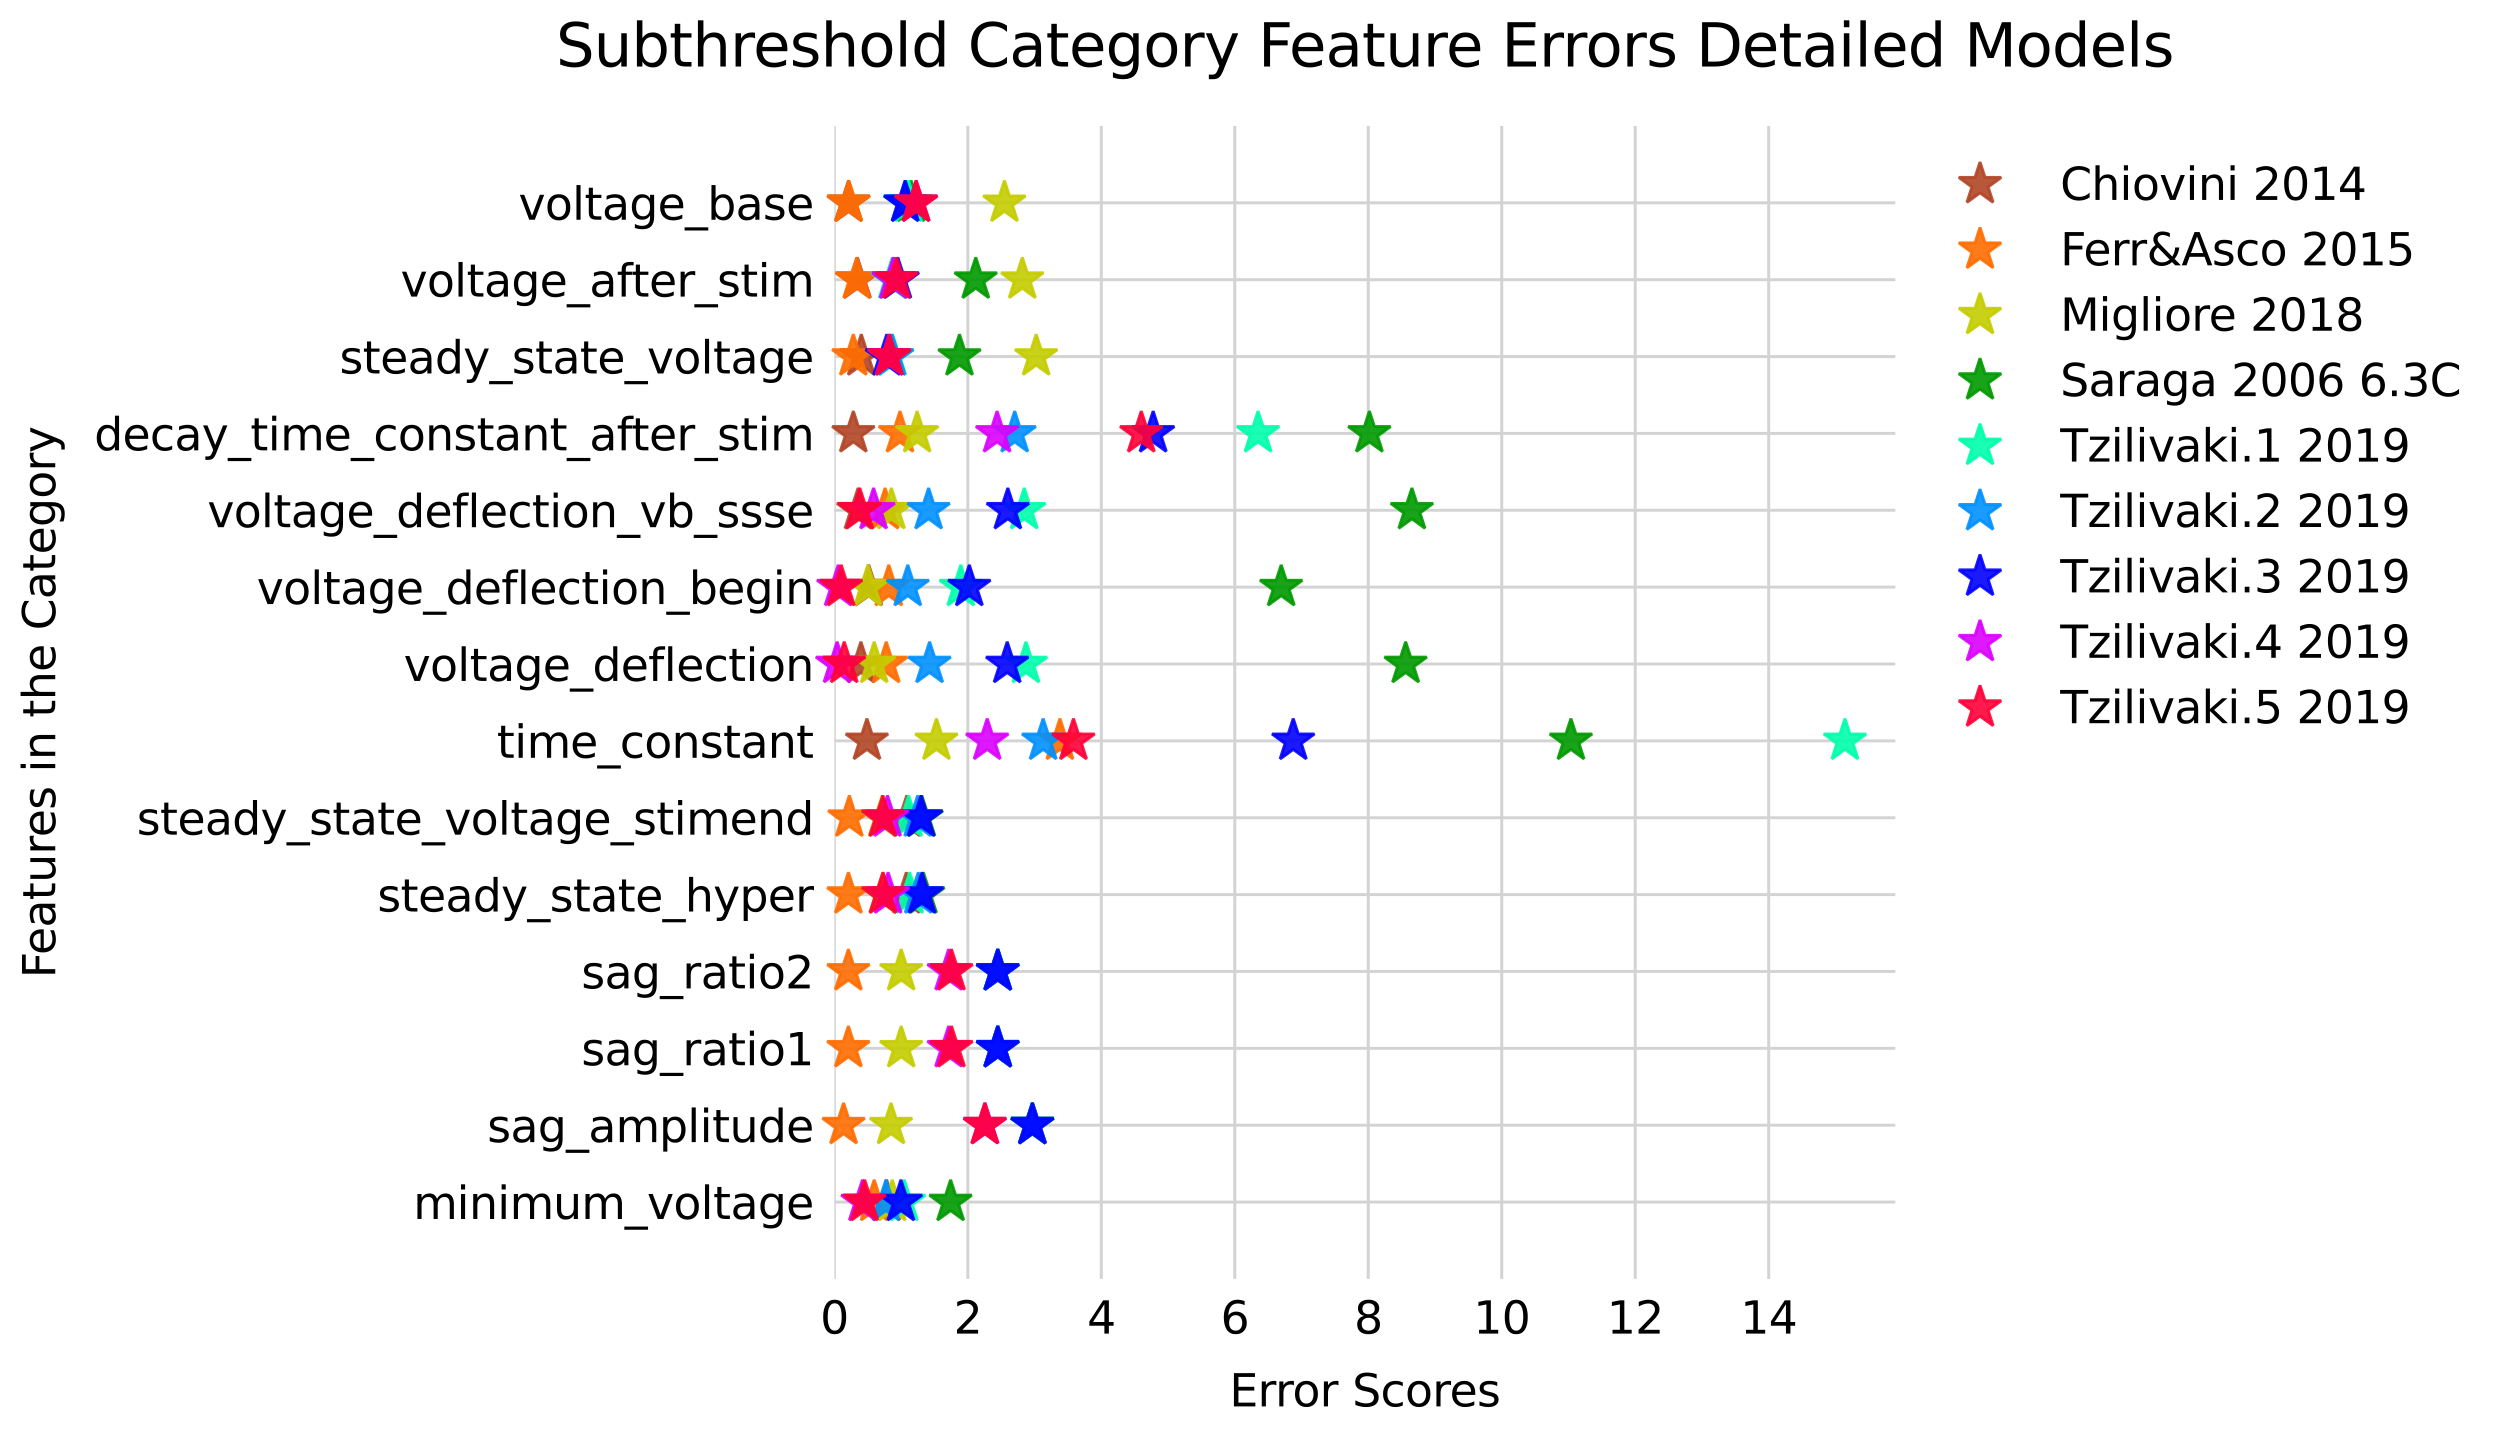 <?xml version="1.0" encoding="utf-8" standalone="no"?>
<!DOCTYPE svg PUBLIC "-//W3C//DTD SVG 1.1//EN"
  "http://www.w3.org/Graphics/SVG/1.1/DTD/svg11.dtd">
<svg xmlns:xlink="http://www.w3.org/1999/xlink" width="841.487pt" height="483.711pt" viewBox="0 0 841.487 483.711" xmlns="http://www.w3.org/2000/svg" version="1.1">
 <defs>
  <style type="text/css">*{stroke-linejoin: round; stroke-linecap: butt}</style>
 </defs>
 <g id="figure_1">
  <g id="patch_1">
   <path d="M 0 483.711 
L 841.487 483.711 
L 841.487 0 
L 0 0 
z
" style="fill: #ffffff"/>
  </g>
  <g id="axes_1">
   <g id="patch_2">
    <path d="M 280.841 430.477 
L 637.961 430.477 
L 637.961 42.397 
L 280.841 42.397 
z
" style="fill: #ffffff"/>
   </g>
   <g id="matplotlib.axis_1">
    <g id="xtick_1">
     <g id="line2d_1">
      <path d="M 280.841 430.477 
L 280.841 42.397 
" clip-path="url(#p693e3dee8d)" style="fill: none; stroke: #d3d3d3; stroke-linecap: square"/>
     </g>
     <g id="text_1">
      <!-- 0 -->
      <g transform="translate(276.069 448.875) scale(0.15 -0.15)">
       <defs>
        <path id="DejaVuSans-30" d="M 2034 4250 
Q 1547 4250 1301 3770 
Q 1056 3291 1056 2328 
Q 1056 1369 1301 889 
Q 1547 409 2034 409 
Q 2525 409 2770 889 
Q 3016 1369 3016 2328 
Q 3016 3291 2770 3770 
Q 2525 4250 2034 4250 
z
M 2034 4750 
Q 2819 4750 3233 4129 
Q 3647 3509 3647 2328 
Q 3647 1150 3233 529 
Q 2819 -91 2034 -91 
Q 1250 -91 836 529 
Q 422 1150 422 2328 
Q 422 3509 836 4129 
Q 1250 4750 2034 4750 
z
" transform="scale(0.016)"/>
       </defs>
       <use xlink:href="#DejaVuSans-30"/>
      </g>
     </g>
    </g>
    <g id="xtick_2">
     <g id="line2d_2">
      <path d="M 325.768 430.477 
L 325.768 42.397 
" clip-path="url(#p693e3dee8d)" style="fill: none; stroke: #d3d3d3; stroke-linecap: square"/>
     </g>
     <g id="text_2">
      <!-- 2 -->
      <g transform="translate(320.996 448.875) scale(0.15 -0.15)">
       <defs>
        <path id="DejaVuSans-32" d="M 1228 531 
L 3431 531 
L 3431 0 
L 469 0 
L 469 531 
Q 828 903 1448 1529 
Q 2069 2156 2228 2338 
Q 2531 2678 2651 2914 
Q 2772 3150 2772 3378 
Q 2772 3750 2511 3984 
Q 2250 4219 1831 4219 
Q 1534 4219 1204 4116 
Q 875 4013 500 3803 
L 500 4441 
Q 881 4594 1212 4672 
Q 1544 4750 1819 4750 
Q 2544 4750 2975 4387 
Q 3406 4025 3406 3419 
Q 3406 3131 3298 2873 
Q 3191 2616 2906 2266 
Q 2828 2175 2409 1742 
Q 1991 1309 1228 531 
z
" transform="scale(0.016)"/>
       </defs>
       <use xlink:href="#DejaVuSans-32"/>
      </g>
     </g>
    </g>
    <g id="xtick_3">
     <g id="line2d_3">
      <path d="M 370.696 430.477 
L 370.696 42.397 
" clip-path="url(#p693e3dee8d)" style="fill: none; stroke: #d3d3d3; stroke-linecap: square"/>
     </g>
     <g id="text_3">
      <!-- 4 -->
      <g transform="translate(365.924 448.875) scale(0.15 -0.15)">
       <defs>
        <path id="DejaVuSans-34" d="M 2419 4116 
L 825 1625 
L 2419 1625 
L 2419 4116 
z
M 2253 4666 
L 3047 4666 
L 3047 1625 
L 3713 1625 
L 3713 1100 
L 3047 1100 
L 3047 0 
L 2419 0 
L 2419 1100 
L 313 1100 
L 313 1709 
L 2253 4666 
z
" transform="scale(0.016)"/>
       </defs>
       <use xlink:href="#DejaVuSans-34"/>
      </g>
     </g>
    </g>
    <g id="xtick_4">
     <g id="line2d_4">
      <path d="M 415.623 430.477 
L 415.623 42.397 
" clip-path="url(#p693e3dee8d)" style="fill: none; stroke: #d3d3d3; stroke-linecap: square"/>
     </g>
     <g id="text_4">
      <!-- 6 -->
      <g transform="translate(410.852 448.875) scale(0.15 -0.15)">
       <defs>
        <path id="DejaVuSans-36" d="M 2113 2584 
Q 1688 2584 1439 2293 
Q 1191 2003 1191 1497 
Q 1191 994 1439 701 
Q 1688 409 2113 409 
Q 2538 409 2786 701 
Q 3034 994 3034 1497 
Q 3034 2003 2786 2293 
Q 2538 2584 2113 2584 
z
M 3366 4563 
L 3366 3988 
Q 3128 4100 2886 4159 
Q 2644 4219 2406 4219 
Q 1781 4219 1451 3797 
Q 1122 3375 1075 2522 
Q 1259 2794 1537 2939 
Q 1816 3084 2150 3084 
Q 2853 3084 3261 2657 
Q 3669 2231 3669 1497 
Q 3669 778 3244 343 
Q 2819 -91 2113 -91 
Q 1303 -91 875 529 
Q 447 1150 447 2328 
Q 447 3434 972 4092 
Q 1497 4750 2381 4750 
Q 2619 4750 2861 4703 
Q 3103 4656 3366 4563 
z
" transform="scale(0.016)"/>
       </defs>
       <use xlink:href="#DejaVuSans-36"/>
      </g>
     </g>
    </g>
    <g id="xtick_5">
     <g id="line2d_5">
      <path d="M 460.551 430.477 
L 460.551 42.397 
" clip-path="url(#p693e3dee8d)" style="fill: none; stroke: #d3d3d3; stroke-linecap: square"/>
     </g>
     <g id="text_5">
      <!-- 8 -->
      <g transform="translate(455.779 448.875) scale(0.15 -0.15)">
       <defs>
        <path id="DejaVuSans-38" d="M 2034 2216 
Q 1584 2216 1326 1975 
Q 1069 1734 1069 1313 
Q 1069 891 1326 650 
Q 1584 409 2034 409 
Q 2484 409 2743 651 
Q 3003 894 3003 1313 
Q 3003 1734 2745 1975 
Q 2488 2216 2034 2216 
z
M 1403 2484 
Q 997 2584 770 2862 
Q 544 3141 544 3541 
Q 544 4100 942 4425 
Q 1341 4750 2034 4750 
Q 2731 4750 3128 4425 
Q 3525 4100 3525 3541 
Q 3525 3141 3298 2862 
Q 3072 2584 2669 2484 
Q 3125 2378 3379 2068 
Q 3634 1759 3634 1313 
Q 3634 634 3220 271 
Q 2806 -91 2034 -91 
Q 1263 -91 848 271 
Q 434 634 434 1313 
Q 434 1759 690 2068 
Q 947 2378 1403 2484 
z
M 1172 3481 
Q 1172 3119 1398 2916 
Q 1625 2713 2034 2713 
Q 2441 2713 2670 2916 
Q 2900 3119 2900 3481 
Q 2900 3844 2670 4047 
Q 2441 4250 2034 4250 
Q 1625 4250 1398 4047 
Q 1172 3844 1172 3481 
z
" transform="scale(0.016)"/>
       </defs>
       <use xlink:href="#DejaVuSans-38"/>
      </g>
     </g>
    </g>
    <g id="xtick_6">
     <g id="line2d_6">
      <path d="M 505.479 430.477 
L 505.479 42.397 
" clip-path="url(#p693e3dee8d)" style="fill: none; stroke: #d3d3d3; stroke-linecap: square"/>
     </g>
     <g id="text_6">
      <!-- 10 -->
      <g transform="translate(495.935 448.875) scale(0.15 -0.15)">
       <defs>
        <path id="DejaVuSans-31" d="M 794 531 
L 1825 531 
L 1825 4091 
L 703 3866 
L 703 4441 
L 1819 4666 
L 2450 4666 
L 2450 531 
L 3481 531 
L 3481 0 
L 794 0 
L 794 531 
z
" transform="scale(0.016)"/>
       </defs>
       <use xlink:href="#DejaVuSans-31"/>
       <use xlink:href="#DejaVuSans-30" x="63.623"/>
      </g>
     </g>
    </g>
    <g id="xtick_7">
     <g id="line2d_7">
      <path d="M 550.406 430.477 
L 550.406 42.397 
" clip-path="url(#p693e3dee8d)" style="fill: none; stroke: #d3d3d3; stroke-linecap: square"/>
     </g>
     <g id="text_7">
      <!-- 12 -->
      <g transform="translate(540.863 448.875) scale(0.15 -0.15)">
       <use xlink:href="#DejaVuSans-31"/>
       <use xlink:href="#DejaVuSans-32" x="63.623"/>
      </g>
     </g>
    </g>
    <g id="xtick_8">
     <g id="line2d_8">
      <path d="M 595.334 430.477 
L 595.334 42.397 
" clip-path="url(#p693e3dee8d)" style="fill: none; stroke: #d3d3d3; stroke-linecap: square"/>
     </g>
     <g id="text_8">
      <!-- 14 -->
      <g transform="translate(585.79 448.875) scale(0.15 -0.15)">
       <use xlink:href="#DejaVuSans-31"/>
       <use xlink:href="#DejaVuSans-34" x="63.623"/>
      </g>
     </g>
    </g>
    <g id="text_9">
     <!-- Error Scores -->
     <g transform="translate(413.829 473.392) scale(0.15 -0.15)">
      <defs>
       <path id="DejaVuSans-45" d="M 628 4666 
L 3578 4666 
L 3578 4134 
L 1259 4134 
L 1259 2753 
L 3481 2753 
L 3481 2222 
L 1259 2222 
L 1259 531 
L 3634 531 
L 3634 0 
L 628 0 
L 628 4666 
z
" transform="scale(0.016)"/>
       <path id="DejaVuSans-72" d="M 2631 2963 
Q 2534 3019 2420 3045 
Q 2306 3072 2169 3072 
Q 1681 3072 1420 2755 
Q 1159 2438 1159 1844 
L 1159 0 
L 581 0 
L 581 3500 
L 1159 3500 
L 1159 2956 
Q 1341 3275 1631 3429 
Q 1922 3584 2338 3584 
Q 2397 3584 2469 3576 
Q 2541 3569 2628 3553 
L 2631 2963 
z
" transform="scale(0.016)"/>
       <path id="DejaVuSans-6f" d="M 1959 3097 
Q 1497 3097 1228 2736 
Q 959 2375 959 1747 
Q 959 1119 1226 758 
Q 1494 397 1959 397 
Q 2419 397 2687 759 
Q 2956 1122 2956 1747 
Q 2956 2369 2687 2733 
Q 2419 3097 1959 3097 
z
M 1959 3584 
Q 2709 3584 3137 3096 
Q 3566 2609 3566 1747 
Q 3566 888 3137 398 
Q 2709 -91 1959 -91 
Q 1206 -91 779 398 
Q 353 888 353 1747 
Q 353 2609 779 3096 
Q 1206 3584 1959 3584 
z
" transform="scale(0.016)"/>
       <path id="DejaVuSans-20" transform="scale(0.016)"/>
       <path id="DejaVuSans-53" d="M 3425 4513 
L 3425 3897 
Q 3066 4069 2747 4153 
Q 2428 4238 2131 4238 
Q 1616 4238 1336 4038 
Q 1056 3838 1056 3469 
Q 1056 3159 1242 3001 
Q 1428 2844 1947 2747 
L 2328 2669 
Q 3034 2534 3370 2195 
Q 3706 1856 3706 1288 
Q 3706 609 3251 259 
Q 2797 -91 1919 -91 
Q 1588 -91 1214 -16 
Q 841 59 441 206 
L 441 856 
Q 825 641 1194 531 
Q 1563 422 1919 422 
Q 2459 422 2753 634 
Q 3047 847 3047 1241 
Q 3047 1584 2836 1778 
Q 2625 1972 2144 2069 
L 1759 2144 
Q 1053 2284 737 2584 
Q 422 2884 422 3419 
Q 422 4038 858 4394 
Q 1294 4750 2059 4750 
Q 2388 4750 2728 4690 
Q 3069 4631 3425 4513 
z
" transform="scale(0.016)"/>
       <path id="DejaVuSans-63" d="M 3122 3366 
L 3122 2828 
Q 2878 2963 2633 3030 
Q 2388 3097 2138 3097 
Q 1578 3097 1268 2742 
Q 959 2388 959 1747 
Q 959 1106 1268 751 
Q 1578 397 2138 397 
Q 2388 397 2633 464 
Q 2878 531 3122 666 
L 3122 134 
Q 2881 22 2623 -34 
Q 2366 -91 2075 -91 
Q 1284 -91 818 406 
Q 353 903 353 1747 
Q 353 2603 823 3093 
Q 1294 3584 2113 3584 
Q 2378 3584 2631 3529 
Q 2884 3475 3122 3366 
z
" transform="scale(0.016)"/>
       <path id="DejaVuSans-65" d="M 3597 1894 
L 3597 1613 
L 953 1613 
Q 991 1019 1311 708 
Q 1631 397 2203 397 
Q 2534 397 2845 478 
Q 3156 559 3463 722 
L 3463 178 
Q 3153 47 2828 -22 
Q 2503 -91 2169 -91 
Q 1331 -91 842 396 
Q 353 884 353 1716 
Q 353 2575 817 3079 
Q 1281 3584 2069 3584 
Q 2775 3584 3186 3129 
Q 3597 2675 3597 1894 
z
M 3022 2063 
Q 3016 2534 2758 2815 
Q 2500 3097 2075 3097 
Q 1594 3097 1305 2825 
Q 1016 2553 972 2059 
L 3022 2063 
z
" transform="scale(0.016)"/>
       <path id="DejaVuSans-73" d="M 2834 3397 
L 2834 2853 
Q 2591 2978 2328 3040 
Q 2066 3103 1784 3103 
Q 1356 3103 1142 2972 
Q 928 2841 928 2578 
Q 928 2378 1081 2264 
Q 1234 2150 1697 2047 
L 1894 2003 
Q 2506 1872 2764 1633 
Q 3022 1394 3022 966 
Q 3022 478 2636 193 
Q 2250 -91 1575 -91 
Q 1294 -91 989 -36 
Q 684 19 347 128 
L 347 722 
Q 666 556 975 473 
Q 1284 391 1588 391 
Q 1994 391 2212 530 
Q 2431 669 2431 922 
Q 2431 1156 2273 1281 
Q 2116 1406 1581 1522 
L 1381 1569 
Q 847 1681 609 1914 
Q 372 2147 372 2553 
Q 372 3047 722 3315 
Q 1072 3584 1716 3584 
Q 2034 3584 2315 3537 
Q 2597 3491 2834 3397 
z
" transform="scale(0.016)"/>
      </defs>
      <use xlink:href="#DejaVuSans-45"/>
      <use xlink:href="#DejaVuSans-72" x="63.184"/>
      <use xlink:href="#DejaVuSans-72" x="102.547"/>
      <use xlink:href="#DejaVuSans-6f" x="141.41"/>
      <use xlink:href="#DejaVuSans-72" x="202.592"/>
      <use xlink:href="#DejaVuSans-20" x="243.705"/>
      <use xlink:href="#DejaVuSans-53" x="275.492"/>
      <use xlink:href="#DejaVuSans-63" x="338.969"/>
      <use xlink:href="#DejaVuSans-6f" x="393.949"/>
      <use xlink:href="#DejaVuSans-72" x="455.131"/>
      <use xlink:href="#DejaVuSans-65" x="493.994"/>
      <use xlink:href="#DejaVuSans-73" x="555.518"/>
     </g>
    </g>
   </g>
   <g id="matplotlib.axis_2">
    <g id="ytick_1">
     <g id="line2d_9">
      <path d="M 280.841 404.605 
L 637.961 404.605 
" clip-path="url(#p693e3dee8d)" style="fill: none; stroke: #d3d3d3; stroke-linecap: square"/>
     </g>
     <g id="text_10">
      <!-- minimum_voltage -->
      <g transform="translate(139.113 410.304) scale(0.15 -0.15)">
       <defs>
        <path id="DejaVuSans-6d" d="M 3328 2828 
Q 3544 3216 3844 3400 
Q 4144 3584 4550 3584 
Q 5097 3584 5394 3201 
Q 5691 2819 5691 2113 
L 5691 0 
L 5113 0 
L 5113 2094 
Q 5113 2597 4934 2840 
Q 4756 3084 4391 3084 
Q 3944 3084 3684 2787 
Q 3425 2491 3425 1978 
L 3425 0 
L 2847 0 
L 2847 2094 
Q 2847 2600 2669 2842 
Q 2491 3084 2119 3084 
Q 1678 3084 1418 2786 
Q 1159 2488 1159 1978 
L 1159 0 
L 581 0 
L 581 3500 
L 1159 3500 
L 1159 2956 
Q 1356 3278 1631 3431 
Q 1906 3584 2284 3584 
Q 2666 3584 2933 3390 
Q 3200 3197 3328 2828 
z
" transform="scale(0.016)"/>
        <path id="DejaVuSans-69" d="M 603 3500 
L 1178 3500 
L 1178 0 
L 603 0 
L 603 3500 
z
M 603 4863 
L 1178 4863 
L 1178 4134 
L 603 4134 
L 603 4863 
z
" transform="scale(0.016)"/>
        <path id="DejaVuSans-6e" d="M 3513 2113 
L 3513 0 
L 2938 0 
L 2938 2094 
Q 2938 2591 2744 2837 
Q 2550 3084 2163 3084 
Q 1697 3084 1428 2787 
Q 1159 2491 1159 1978 
L 1159 0 
L 581 0 
L 581 3500 
L 1159 3500 
L 1159 2956 
Q 1366 3272 1645 3428 
Q 1925 3584 2291 3584 
Q 2894 3584 3203 3211 
Q 3513 2838 3513 2113 
z
" transform="scale(0.016)"/>
        <path id="DejaVuSans-75" d="M 544 1381 
L 544 3500 
L 1119 3500 
L 1119 1403 
Q 1119 906 1312 657 
Q 1506 409 1894 409 
Q 2359 409 2629 706 
Q 2900 1003 2900 1516 
L 2900 3500 
L 3475 3500 
L 3475 0 
L 2900 0 
L 2900 538 
Q 2691 219 2414 64 
Q 2138 -91 1772 -91 
Q 1169 -91 856 284 
Q 544 659 544 1381 
z
M 1991 3584 
L 1991 3584 
z
" transform="scale(0.016)"/>
        <path id="DejaVuSans-5f" d="M 3263 -1063 
L 3263 -1509 
L -63 -1509 
L -63 -1063 
L 3263 -1063 
z
" transform="scale(0.016)"/>
        <path id="DejaVuSans-76" d="M 191 3500 
L 800 3500 
L 1894 563 
L 2988 3500 
L 3597 3500 
L 2284 0 
L 1503 0 
L 191 3500 
z
" transform="scale(0.016)"/>
        <path id="DejaVuSans-6c" d="M 603 4863 
L 1178 4863 
L 1178 0 
L 603 0 
L 603 4863 
z
" transform="scale(0.016)"/>
        <path id="DejaVuSans-74" d="M 1172 4494 
L 1172 3500 
L 2356 3500 
L 2356 3053 
L 1172 3053 
L 1172 1153 
Q 1172 725 1289 603 
Q 1406 481 1766 481 
L 2356 481 
L 2356 0 
L 1766 0 
Q 1100 0 847 248 
Q 594 497 594 1153 
L 594 3053 
L 172 3053 
L 172 3500 
L 594 3500 
L 594 4494 
L 1172 4494 
z
" transform="scale(0.016)"/>
        <path id="DejaVuSans-61" d="M 2194 1759 
Q 1497 1759 1228 1600 
Q 959 1441 959 1056 
Q 959 750 1161 570 
Q 1363 391 1709 391 
Q 2188 391 2477 730 
Q 2766 1069 2766 1631 
L 2766 1759 
L 2194 1759 
z
M 3341 1997 
L 3341 0 
L 2766 0 
L 2766 531 
Q 2569 213 2275 61 
Q 1981 -91 1556 -91 
Q 1019 -91 701 211 
Q 384 513 384 1019 
Q 384 1609 779 1909 
Q 1175 2209 1959 2209 
L 2766 2209 
L 2766 2266 
Q 2766 2663 2505 2880 
Q 2244 3097 1772 3097 
Q 1472 3097 1187 3025 
Q 903 2953 641 2809 
L 641 3341 
Q 956 3463 1253 3523 
Q 1550 3584 1831 3584 
Q 2591 3584 2966 3190 
Q 3341 2797 3341 1997 
z
" transform="scale(0.016)"/>
        <path id="DejaVuSans-67" d="M 2906 1791 
Q 2906 2416 2648 2759 
Q 2391 3103 1925 3103 
Q 1463 3103 1205 2759 
Q 947 2416 947 1791 
Q 947 1169 1205 825 
Q 1463 481 1925 481 
Q 2391 481 2648 825 
Q 2906 1169 2906 1791 
z
M 3481 434 
Q 3481 -459 3084 -895 
Q 2688 -1331 1869 -1331 
Q 1566 -1331 1297 -1286 
Q 1028 -1241 775 -1147 
L 775 -588 
Q 1028 -725 1275 -790 
Q 1522 -856 1778 -856 
Q 2344 -856 2625 -561 
Q 2906 -266 2906 331 
L 2906 616 
Q 2728 306 2450 153 
Q 2172 0 1784 0 
Q 1141 0 747 490 
Q 353 981 353 1791 
Q 353 2603 747 3093 
Q 1141 3584 1784 3584 
Q 2172 3584 2450 3431 
Q 2728 3278 2906 2969 
L 2906 3500 
L 3481 3500 
L 3481 434 
z
" transform="scale(0.016)"/>
       </defs>
       <use xlink:href="#DejaVuSans-6d"/>
       <use xlink:href="#DejaVuSans-69" x="97.412"/>
       <use xlink:href="#DejaVuSans-6e" x="125.195"/>
       <use xlink:href="#DejaVuSans-69" x="188.574"/>
       <use xlink:href="#DejaVuSans-6d" x="216.357"/>
       <use xlink:href="#DejaVuSans-75" x="313.77"/>
       <use xlink:href="#DejaVuSans-6d" x="377.148"/>
       <use xlink:href="#DejaVuSans-5f" x="474.561"/>
       <use xlink:href="#DejaVuSans-76" x="524.561"/>
       <use xlink:href="#DejaVuSans-6f" x="583.74"/>
       <use xlink:href="#DejaVuSans-6c" x="644.922"/>
       <use xlink:href="#DejaVuSans-74" x="672.705"/>
       <use xlink:href="#DejaVuSans-61" x="711.914"/>
       <use xlink:href="#DejaVuSans-67" x="773.193"/>
       <use xlink:href="#DejaVuSans-65" x="836.67"/>
      </g>
     </g>
    </g>
    <g id="ytick_2">
     <g id="line2d_10">
      <path d="M 280.841 378.733 
L 637.961 378.733 
" clip-path="url(#p693e3dee8d)" style="fill: none; stroke: #d3d3d3; stroke-linecap: square"/>
     </g>
     <g id="text_11">
      <!-- sag_amplitude -->
      <g transform="translate(164.012 384.432) scale(0.15 -0.15)">
       <defs>
        <path id="DejaVuSans-70" d="M 1159 525 
L 1159 -1331 
L 581 -1331 
L 581 3500 
L 1159 3500 
L 1159 2969 
Q 1341 3281 1617 3432 
Q 1894 3584 2278 3584 
Q 2916 3584 3314 3078 
Q 3713 2572 3713 1747 
Q 3713 922 3314 415 
Q 2916 -91 2278 -91 
Q 1894 -91 1617 61 
Q 1341 213 1159 525 
z
M 3116 1747 
Q 3116 2381 2855 2742 
Q 2594 3103 2138 3103 
Q 1681 3103 1420 2742 
Q 1159 2381 1159 1747 
Q 1159 1113 1420 752 
Q 1681 391 2138 391 
Q 2594 391 2855 752 
Q 3116 1113 3116 1747 
z
" transform="scale(0.016)"/>
        <path id="DejaVuSans-64" d="M 2906 2969 
L 2906 4863 
L 3481 4863 
L 3481 0 
L 2906 0 
L 2906 525 
Q 2725 213 2448 61 
Q 2172 -91 1784 -91 
Q 1150 -91 751 415 
Q 353 922 353 1747 
Q 353 2572 751 3078 
Q 1150 3584 1784 3584 
Q 2172 3584 2448 3432 
Q 2725 3281 2906 2969 
z
M 947 1747 
Q 947 1113 1208 752 
Q 1469 391 1925 391 
Q 2381 391 2643 752 
Q 2906 1113 2906 1747 
Q 2906 2381 2643 2742 
Q 2381 3103 1925 3103 
Q 1469 3103 1208 2742 
Q 947 2381 947 1747 
z
" transform="scale(0.016)"/>
       </defs>
       <use xlink:href="#DejaVuSans-73"/>
       <use xlink:href="#DejaVuSans-61" x="52.1"/>
       <use xlink:href="#DejaVuSans-67" x="113.379"/>
       <use xlink:href="#DejaVuSans-5f" x="176.855"/>
       <use xlink:href="#DejaVuSans-61" x="226.855"/>
       <use xlink:href="#DejaVuSans-6d" x="288.135"/>
       <use xlink:href="#DejaVuSans-70" x="385.547"/>
       <use xlink:href="#DejaVuSans-6c" x="449.023"/>
       <use xlink:href="#DejaVuSans-69" x="476.807"/>
       <use xlink:href="#DejaVuSans-74" x="504.59"/>
       <use xlink:href="#DejaVuSans-75" x="543.799"/>
       <use xlink:href="#DejaVuSans-64" x="607.178"/>
       <use xlink:href="#DejaVuSans-65" x="670.654"/>
      </g>
     </g>
    </g>
    <g id="ytick_3">
     <g id="line2d_11">
      <path d="M 280.841 352.861 
L 637.961 352.861 
" clip-path="url(#p693e3dee8d)" style="fill: none; stroke: #d3d3d3; stroke-linecap: square"/>
     </g>
     <g id="text_12">
      <!-- sag_ratio1 -->
      <g transform="translate(195.684 358.56) scale(0.15 -0.15)">
       <use xlink:href="#DejaVuSans-73"/>
       <use xlink:href="#DejaVuSans-61" x="52.1"/>
       <use xlink:href="#DejaVuSans-67" x="113.379"/>
       <use xlink:href="#DejaVuSans-5f" x="176.855"/>
       <use xlink:href="#DejaVuSans-72" x="226.855"/>
       <use xlink:href="#DejaVuSans-61" x="267.969"/>
       <use xlink:href="#DejaVuSans-74" x="329.248"/>
       <use xlink:href="#DejaVuSans-69" x="368.457"/>
       <use xlink:href="#DejaVuSans-6f" x="396.24"/>
       <use xlink:href="#DejaVuSans-31" x="457.422"/>
      </g>
     </g>
    </g>
    <g id="ytick_4">
     <g id="line2d_12">
      <path d="M 280.841 326.989 
L 637.961 326.989 
" clip-path="url(#p693e3dee8d)" style="fill: none; stroke: #d3d3d3; stroke-linecap: square"/>
     </g>
     <g id="text_13">
      <!-- sag_ratio2 -->
      <g transform="translate(195.684 332.688) scale(0.15 -0.15)">
       <use xlink:href="#DejaVuSans-73"/>
       <use xlink:href="#DejaVuSans-61" x="52.1"/>
       <use xlink:href="#DejaVuSans-67" x="113.379"/>
       <use xlink:href="#DejaVuSans-5f" x="176.855"/>
       <use xlink:href="#DejaVuSans-72" x="226.855"/>
       <use xlink:href="#DejaVuSans-61" x="267.969"/>
       <use xlink:href="#DejaVuSans-74" x="329.248"/>
       <use xlink:href="#DejaVuSans-69" x="368.457"/>
       <use xlink:href="#DejaVuSans-6f" x="396.24"/>
       <use xlink:href="#DejaVuSans-32" x="457.422"/>
      </g>
     </g>
    </g>
    <g id="ytick_5">
     <g id="line2d_13">
      <path d="M 280.841 301.117 
L 637.961 301.117 
" clip-path="url(#p693e3dee8d)" style="fill: none; stroke: #d3d3d3; stroke-linecap: square"/>
     </g>
     <g id="text_14">
      <!-- steady_state_hyper -->
      <g transform="translate(127.023 306.816) scale(0.15 -0.15)">
       <defs>
        <path id="DejaVuSans-79" d="M 2059 -325 
Q 1816 -950 1584 -1140 
Q 1353 -1331 966 -1331 
L 506 -1331 
L 506 -850 
L 844 -850 
Q 1081 -850 1212 -737 
Q 1344 -625 1503 -206 
L 1606 56 
L 191 3500 
L 800 3500 
L 1894 763 
L 2988 3500 
L 3597 3500 
L 2059 -325 
z
" transform="scale(0.016)"/>
        <path id="DejaVuSans-68" d="M 3513 2113 
L 3513 0 
L 2938 0 
L 2938 2094 
Q 2938 2591 2744 2837 
Q 2550 3084 2163 3084 
Q 1697 3084 1428 2787 
Q 1159 2491 1159 1978 
L 1159 0 
L 581 0 
L 581 4863 
L 1159 4863 
L 1159 2956 
Q 1366 3272 1645 3428 
Q 1925 3584 2291 3584 
Q 2894 3584 3203 3211 
Q 3513 2838 3513 2113 
z
" transform="scale(0.016)"/>
       </defs>
       <use xlink:href="#DejaVuSans-73"/>
       <use xlink:href="#DejaVuSans-74" x="52.1"/>
       <use xlink:href="#DejaVuSans-65" x="91.309"/>
       <use xlink:href="#DejaVuSans-61" x="152.832"/>
       <use xlink:href="#DejaVuSans-64" x="214.111"/>
       <use xlink:href="#DejaVuSans-79" x="277.588"/>
       <use xlink:href="#DejaVuSans-5f" x="336.768"/>
       <use xlink:href="#DejaVuSans-73" x="386.768"/>
       <use xlink:href="#DejaVuSans-74" x="438.867"/>
       <use xlink:href="#DejaVuSans-61" x="478.076"/>
       <use xlink:href="#DejaVuSans-74" x="539.355"/>
       <use xlink:href="#DejaVuSans-65" x="578.564"/>
       <use xlink:href="#DejaVuSans-5f" x="640.088"/>
       <use xlink:href="#DejaVuSans-68" x="690.088"/>
       <use xlink:href="#DejaVuSans-79" x="753.467"/>
       <use xlink:href="#DejaVuSans-70" x="812.646"/>
       <use xlink:href="#DejaVuSans-65" x="876.123"/>
       <use xlink:href="#DejaVuSans-72" x="937.646"/>
      </g>
     </g>
    </g>
    <g id="ytick_6">
     <g id="line2d_14">
      <path d="M 280.841 275.245 
L 637.961 275.245 
" clip-path="url(#p693e3dee8d)" style="fill: none; stroke: #d3d3d3; stroke-linecap: square"/>
     </g>
     <g id="text_15">
      <!-- steady_state_voltage_stimend -->
      <g transform="translate(46.047 280.944) scale(0.15 -0.15)">
       <use xlink:href="#DejaVuSans-73"/>
       <use xlink:href="#DejaVuSans-74" x="52.1"/>
       <use xlink:href="#DejaVuSans-65" x="91.309"/>
       <use xlink:href="#DejaVuSans-61" x="152.832"/>
       <use xlink:href="#DejaVuSans-64" x="214.111"/>
       <use xlink:href="#DejaVuSans-79" x="277.588"/>
       <use xlink:href="#DejaVuSans-5f" x="336.768"/>
       <use xlink:href="#DejaVuSans-73" x="386.768"/>
       <use xlink:href="#DejaVuSans-74" x="438.867"/>
       <use xlink:href="#DejaVuSans-61" x="478.076"/>
       <use xlink:href="#DejaVuSans-74" x="539.355"/>
       <use xlink:href="#DejaVuSans-65" x="578.564"/>
       <use xlink:href="#DejaVuSans-5f" x="640.088"/>
       <use xlink:href="#DejaVuSans-76" x="690.088"/>
       <use xlink:href="#DejaVuSans-6f" x="749.268"/>
       <use xlink:href="#DejaVuSans-6c" x="810.449"/>
       <use xlink:href="#DejaVuSans-74" x="838.232"/>
       <use xlink:href="#DejaVuSans-61" x="877.441"/>
       <use xlink:href="#DejaVuSans-67" x="938.721"/>
       <use xlink:href="#DejaVuSans-65" x="1002.197"/>
       <use xlink:href="#DejaVuSans-5f" x="1063.721"/>
       <use xlink:href="#DejaVuSans-73" x="1113.721"/>
       <use xlink:href="#DejaVuSans-74" x="1165.82"/>
       <use xlink:href="#DejaVuSans-69" x="1205.029"/>
       <use xlink:href="#DejaVuSans-6d" x="1232.812"/>
       <use xlink:href="#DejaVuSans-65" x="1330.225"/>
       <use xlink:href="#DejaVuSans-6e" x="1391.748"/>
       <use xlink:href="#DejaVuSans-64" x="1455.127"/>
      </g>
     </g>
    </g>
    <g id="ytick_7">
     <g id="line2d_15">
      <path d="M 280.841 249.373 
L 637.961 249.373 
" clip-path="url(#p693e3dee8d)" style="fill: none; stroke: #d3d3d3; stroke-linecap: square"/>
     </g>
     <g id="text_16">
      <!-- time_constant -->
      <g transform="translate(167.247 255.072) scale(0.15 -0.15)">
       <use xlink:href="#DejaVuSans-74"/>
       <use xlink:href="#DejaVuSans-69" x="39.209"/>
       <use xlink:href="#DejaVuSans-6d" x="66.992"/>
       <use xlink:href="#DejaVuSans-65" x="164.404"/>
       <use xlink:href="#DejaVuSans-5f" x="225.928"/>
       <use xlink:href="#DejaVuSans-63" x="275.928"/>
       <use xlink:href="#DejaVuSans-6f" x="330.908"/>
       <use xlink:href="#DejaVuSans-6e" x="392.09"/>
       <use xlink:href="#DejaVuSans-73" x="455.469"/>
       <use xlink:href="#DejaVuSans-74" x="507.568"/>
       <use xlink:href="#DejaVuSans-61" x="546.777"/>
       <use xlink:href="#DejaVuSans-6e" x="608.057"/>
       <use xlink:href="#DejaVuSans-74" x="671.436"/>
      </g>
     </g>
    </g>
    <g id="ytick_8">
     <g id="line2d_16">
      <path d="M 280.841 223.501 
L 637.961 223.501 
" clip-path="url(#p693e3dee8d)" style="fill: none; stroke: #d3d3d3; stroke-linecap: square"/>
     </g>
     <g id="text_17">
      <!-- voltage_deflection -->
      <g transform="translate(135.883 229.2) scale(0.15 -0.15)">
       <defs>
        <path id="DejaVuSans-66" d="M 2375 4863 
L 2375 4384 
L 1825 4384 
Q 1516 4384 1395 4259 
Q 1275 4134 1275 3809 
L 1275 3500 
L 2222 3500 
L 2222 3053 
L 1275 3053 
L 1275 0 
L 697 0 
L 697 3053 
L 147 3053 
L 147 3500 
L 697 3500 
L 697 3744 
Q 697 4328 969 4595 
Q 1241 4863 1831 4863 
L 2375 4863 
z
" transform="scale(0.016)"/>
       </defs>
       <use xlink:href="#DejaVuSans-76"/>
       <use xlink:href="#DejaVuSans-6f" x="59.18"/>
       <use xlink:href="#DejaVuSans-6c" x="120.361"/>
       <use xlink:href="#DejaVuSans-74" x="148.145"/>
       <use xlink:href="#DejaVuSans-61" x="187.354"/>
       <use xlink:href="#DejaVuSans-67" x="248.633"/>
       <use xlink:href="#DejaVuSans-65" x="312.109"/>
       <use xlink:href="#DejaVuSans-5f" x="373.633"/>
       <use xlink:href="#DejaVuSans-64" x="423.633"/>
       <use xlink:href="#DejaVuSans-65" x="487.109"/>
       <use xlink:href="#DejaVuSans-66" x="548.633"/>
       <use xlink:href="#DejaVuSans-6c" x="583.838"/>
       <use xlink:href="#DejaVuSans-65" x="611.621"/>
       <use xlink:href="#DejaVuSans-63" x="673.145"/>
       <use xlink:href="#DejaVuSans-74" x="728.125"/>
       <use xlink:href="#DejaVuSans-69" x="767.334"/>
       <use xlink:href="#DejaVuSans-6f" x="795.117"/>
       <use xlink:href="#DejaVuSans-6e" x="856.299"/>
      </g>
     </g>
    </g>
    <g id="ytick_9">
     <g id="line2d_17">
      <path d="M 280.841 197.629 
L 637.961 197.629 
" clip-path="url(#p693e3dee8d)" style="fill: none; stroke: #d3d3d3; stroke-linecap: square"/>
     </g>
     <g id="text_18">
      <!-- voltage_deflection_begin -->
      <g transform="translate(86.434 203.328) scale(0.15 -0.15)">
       <defs>
        <path id="DejaVuSans-62" d="M 3116 1747 
Q 3116 2381 2855 2742 
Q 2594 3103 2138 3103 
Q 1681 3103 1420 2742 
Q 1159 2381 1159 1747 
Q 1159 1113 1420 752 
Q 1681 391 2138 391 
Q 2594 391 2855 752 
Q 3116 1113 3116 1747 
z
M 1159 2969 
Q 1341 3281 1617 3432 
Q 1894 3584 2278 3584 
Q 2916 3584 3314 3078 
Q 3713 2572 3713 1747 
Q 3713 922 3314 415 
Q 2916 -91 2278 -91 
Q 1894 -91 1617 61 
Q 1341 213 1159 525 
L 1159 0 
L 581 0 
L 581 4863 
L 1159 4863 
L 1159 2969 
z
" transform="scale(0.016)"/>
       </defs>
       <use xlink:href="#DejaVuSans-76"/>
       <use xlink:href="#DejaVuSans-6f" x="59.18"/>
       <use xlink:href="#DejaVuSans-6c" x="120.361"/>
       <use xlink:href="#DejaVuSans-74" x="148.145"/>
       <use xlink:href="#DejaVuSans-61" x="187.354"/>
       <use xlink:href="#DejaVuSans-67" x="248.633"/>
       <use xlink:href="#DejaVuSans-65" x="312.109"/>
       <use xlink:href="#DejaVuSans-5f" x="373.633"/>
       <use xlink:href="#DejaVuSans-64" x="423.633"/>
       <use xlink:href="#DejaVuSans-65" x="487.109"/>
       <use xlink:href="#DejaVuSans-66" x="548.633"/>
       <use xlink:href="#DejaVuSans-6c" x="583.838"/>
       <use xlink:href="#DejaVuSans-65" x="611.621"/>
       <use xlink:href="#DejaVuSans-63" x="673.145"/>
       <use xlink:href="#DejaVuSans-74" x="728.125"/>
       <use xlink:href="#DejaVuSans-69" x="767.334"/>
       <use xlink:href="#DejaVuSans-6f" x="795.117"/>
       <use xlink:href="#DejaVuSans-6e" x="856.299"/>
       <use xlink:href="#DejaVuSans-5f" x="919.678"/>
       <use xlink:href="#DejaVuSans-62" x="969.678"/>
       <use xlink:href="#DejaVuSans-65" x="1033.154"/>
       <use xlink:href="#DejaVuSans-67" x="1094.678"/>
       <use xlink:href="#DejaVuSans-69" x="1158.154"/>
       <use xlink:href="#DejaVuSans-6e" x="1185.938"/>
      </g>
     </g>
    </g>
    <g id="ytick_10">
     <g id="line2d_18">
      <path d="M 280.841 171.757 
L 637.961 171.757 
" clip-path="url(#p693e3dee8d)" style="fill: none; stroke: #d3d3d3; stroke-linecap: square"/>
     </g>
     <g id="text_19">
      <!-- voltage_deflection_vb_ssse -->
      <g transform="translate(69.81 177.456) scale(0.15 -0.15)">
       <use xlink:href="#DejaVuSans-76"/>
       <use xlink:href="#DejaVuSans-6f" x="59.18"/>
       <use xlink:href="#DejaVuSans-6c" x="120.361"/>
       <use xlink:href="#DejaVuSans-74" x="148.145"/>
       <use xlink:href="#DejaVuSans-61" x="187.354"/>
       <use xlink:href="#DejaVuSans-67" x="248.633"/>
       <use xlink:href="#DejaVuSans-65" x="312.109"/>
       <use xlink:href="#DejaVuSans-5f" x="373.633"/>
       <use xlink:href="#DejaVuSans-64" x="423.633"/>
       <use xlink:href="#DejaVuSans-65" x="487.109"/>
       <use xlink:href="#DejaVuSans-66" x="548.633"/>
       <use xlink:href="#DejaVuSans-6c" x="583.838"/>
       <use xlink:href="#DejaVuSans-65" x="611.621"/>
       <use xlink:href="#DejaVuSans-63" x="673.145"/>
       <use xlink:href="#DejaVuSans-74" x="728.125"/>
       <use xlink:href="#DejaVuSans-69" x="767.334"/>
       <use xlink:href="#DejaVuSans-6f" x="795.117"/>
       <use xlink:href="#DejaVuSans-6e" x="856.299"/>
       <use xlink:href="#DejaVuSans-5f" x="919.678"/>
       <use xlink:href="#DejaVuSans-76" x="969.678"/>
       <use xlink:href="#DejaVuSans-62" x="1028.857"/>
       <use xlink:href="#DejaVuSans-5f" x="1092.334"/>
       <use xlink:href="#DejaVuSans-73" x="1142.334"/>
       <use xlink:href="#DejaVuSans-73" x="1194.434"/>
       <use xlink:href="#DejaVuSans-73" x="1246.533"/>
       <use xlink:href="#DejaVuSans-65" x="1298.633"/>
      </g>
     </g>
    </g>
    <g id="ytick_11">
     <g id="line2d_19">
      <path d="M 280.841 145.885 
L 637.961 145.885 
" clip-path="url(#p693e3dee8d)" style="fill: none; stroke: #d3d3d3; stroke-linecap: square"/>
     </g>
     <g id="text_20">
      <!-- decay_time_constant_after_stim -->
      <g transform="translate(31.717 151.584) scale(0.15 -0.15)">
       <use xlink:href="#DejaVuSans-64"/>
       <use xlink:href="#DejaVuSans-65" x="63.477"/>
       <use xlink:href="#DejaVuSans-63" x="125"/>
       <use xlink:href="#DejaVuSans-61" x="179.98"/>
       <use xlink:href="#DejaVuSans-79" x="241.26"/>
       <use xlink:href="#DejaVuSans-5f" x="300.439"/>
       <use xlink:href="#DejaVuSans-74" x="350.439"/>
       <use xlink:href="#DejaVuSans-69" x="389.648"/>
       <use xlink:href="#DejaVuSans-6d" x="417.432"/>
       <use xlink:href="#DejaVuSans-65" x="514.844"/>
       <use xlink:href="#DejaVuSans-5f" x="576.367"/>
       <use xlink:href="#DejaVuSans-63" x="626.367"/>
       <use xlink:href="#DejaVuSans-6f" x="681.348"/>
       <use xlink:href="#DejaVuSans-6e" x="742.529"/>
       <use xlink:href="#DejaVuSans-73" x="805.908"/>
       <use xlink:href="#DejaVuSans-74" x="858.008"/>
       <use xlink:href="#DejaVuSans-61" x="897.217"/>
       <use xlink:href="#DejaVuSans-6e" x="958.496"/>
       <use xlink:href="#DejaVuSans-74" x="1021.875"/>
       <use xlink:href="#DejaVuSans-5f" x="1061.084"/>
       <use xlink:href="#DejaVuSans-61" x="1111.084"/>
       <use xlink:href="#DejaVuSans-66" x="1172.363"/>
       <use xlink:href="#DejaVuSans-74" x="1205.818"/>
       <use xlink:href="#DejaVuSans-65" x="1245.027"/>
       <use xlink:href="#DejaVuSans-72" x="1306.551"/>
       <use xlink:href="#DejaVuSans-5f" x="1347.664"/>
       <use xlink:href="#DejaVuSans-73" x="1397.664"/>
       <use xlink:href="#DejaVuSans-74" x="1449.764"/>
       <use xlink:href="#DejaVuSans-69" x="1488.973"/>
       <use xlink:href="#DejaVuSans-6d" x="1516.756"/>
      </g>
     </g>
    </g>
    <g id="ytick_12">
     <g id="line2d_20">
      <path d="M 280.841 120.013 
L 637.961 120.013 
" clip-path="url(#p693e3dee8d)" style="fill: none; stroke: #d3d3d3; stroke-linecap: square"/>
     </g>
     <g id="text_21">
      <!-- steady_state_voltage -->
      <g transform="translate(114.278 125.712) scale(0.15 -0.15)">
       <use xlink:href="#DejaVuSans-73"/>
       <use xlink:href="#DejaVuSans-74" x="52.1"/>
       <use xlink:href="#DejaVuSans-65" x="91.309"/>
       <use xlink:href="#DejaVuSans-61" x="152.832"/>
       <use xlink:href="#DejaVuSans-64" x="214.111"/>
       <use xlink:href="#DejaVuSans-79" x="277.588"/>
       <use xlink:href="#DejaVuSans-5f" x="336.768"/>
       <use xlink:href="#DejaVuSans-73" x="386.768"/>
       <use xlink:href="#DejaVuSans-74" x="438.867"/>
       <use xlink:href="#DejaVuSans-61" x="478.076"/>
       <use xlink:href="#DejaVuSans-74" x="539.355"/>
       <use xlink:href="#DejaVuSans-65" x="578.564"/>
       <use xlink:href="#DejaVuSans-5f" x="640.088"/>
       <use xlink:href="#DejaVuSans-76" x="690.088"/>
       <use xlink:href="#DejaVuSans-6f" x="749.268"/>
       <use xlink:href="#DejaVuSans-6c" x="810.449"/>
       <use xlink:href="#DejaVuSans-74" x="838.232"/>
       <use xlink:href="#DejaVuSans-61" x="877.441"/>
       <use xlink:href="#DejaVuSans-67" x="938.721"/>
       <use xlink:href="#DejaVuSans-65" x="1002.197"/>
      </g>
     </g>
    </g>
    <g id="ytick_13">
     <g id="line2d_21">
      <path d="M 280.841 94.141 
L 637.961 94.141 
" clip-path="url(#p693e3dee8d)" style="fill: none; stroke: #d3d3d3; stroke-linecap: square"/>
     </g>
     <g id="text_22">
      <!-- voltage_after_stim -->
      <g transform="translate(134.833 99.84) scale(0.15 -0.15)">
       <use xlink:href="#DejaVuSans-76"/>
       <use xlink:href="#DejaVuSans-6f" x="59.18"/>
       <use xlink:href="#DejaVuSans-6c" x="120.361"/>
       <use xlink:href="#DejaVuSans-74" x="148.145"/>
       <use xlink:href="#DejaVuSans-61" x="187.354"/>
       <use xlink:href="#DejaVuSans-67" x="248.633"/>
       <use xlink:href="#DejaVuSans-65" x="312.109"/>
       <use xlink:href="#DejaVuSans-5f" x="373.633"/>
       <use xlink:href="#DejaVuSans-61" x="423.633"/>
       <use xlink:href="#DejaVuSans-66" x="484.912"/>
       <use xlink:href="#DejaVuSans-74" x="518.367"/>
       <use xlink:href="#DejaVuSans-65" x="557.576"/>
       <use xlink:href="#DejaVuSans-72" x="619.1"/>
       <use xlink:href="#DejaVuSans-5f" x="660.213"/>
       <use xlink:href="#DejaVuSans-73" x="710.213"/>
       <use xlink:href="#DejaVuSans-74" x="762.312"/>
       <use xlink:href="#DejaVuSans-69" x="801.521"/>
       <use xlink:href="#DejaVuSans-6d" x="829.305"/>
      </g>
     </g>
    </g>
    <g id="ytick_14">
     <g id="line2d_22">
      <path d="M 280.841 68.269 
L 637.961 68.269 
" clip-path="url(#p693e3dee8d)" style="fill: none; stroke: #d3d3d3; stroke-linecap: square"/>
     </g>
     <g id="text_23">
      <!-- voltage_base -->
      <g transform="translate(174.534 73.968) scale(0.15 -0.15)">
       <use xlink:href="#DejaVuSans-76"/>
       <use xlink:href="#DejaVuSans-6f" x="59.18"/>
       <use xlink:href="#DejaVuSans-6c" x="120.361"/>
       <use xlink:href="#DejaVuSans-74" x="148.145"/>
       <use xlink:href="#DejaVuSans-61" x="187.354"/>
       <use xlink:href="#DejaVuSans-67" x="248.633"/>
       <use xlink:href="#DejaVuSans-65" x="312.109"/>
       <use xlink:href="#DejaVuSans-5f" x="373.633"/>
       <use xlink:href="#DejaVuSans-62" x="423.633"/>
       <use xlink:href="#DejaVuSans-61" x="487.109"/>
       <use xlink:href="#DejaVuSans-73" x="548.389"/>
       <use xlink:href="#DejaVuSans-65" x="600.488"/>
      </g>
     </g>
    </g>
    <g id="text_24">
     <!-- Features in the Category -->
     <g transform="translate(18.598 329.235) rotate(-90) scale(0.15 -0.15)">
      <defs>
       <path id="DejaVuSans-46" d="M 628 4666 
L 3309 4666 
L 3309 4134 
L 1259 4134 
L 1259 2759 
L 3109 2759 
L 3109 2228 
L 1259 2228 
L 1259 0 
L 628 0 
L 628 4666 
z
" transform="scale(0.016)"/>
       <path id="DejaVuSans-43" d="M 4122 4306 
L 4122 3641 
Q 3803 3938 3442 4084 
Q 3081 4231 2675 4231 
Q 1875 4231 1450 3742 
Q 1025 3253 1025 2328 
Q 1025 1406 1450 917 
Q 1875 428 2675 428 
Q 3081 428 3442 575 
Q 3803 722 4122 1019 
L 4122 359 
Q 3791 134 3420 21 
Q 3050 -91 2638 -91 
Q 1578 -91 968 557 
Q 359 1206 359 2328 
Q 359 3453 968 4101 
Q 1578 4750 2638 4750 
Q 3056 4750 3426 4639 
Q 3797 4528 4122 4306 
z
" transform="scale(0.016)"/>
      </defs>
      <use xlink:href="#DejaVuSans-46"/>
      <use xlink:href="#DejaVuSans-65" x="52.02"/>
      <use xlink:href="#DejaVuSans-61" x="113.543"/>
      <use xlink:href="#DejaVuSans-74" x="174.822"/>
      <use xlink:href="#DejaVuSans-75" x="214.031"/>
      <use xlink:href="#DejaVuSans-72" x="277.41"/>
      <use xlink:href="#DejaVuSans-65" x="316.273"/>
      <use xlink:href="#DejaVuSans-73" x="377.797"/>
      <use xlink:href="#DejaVuSans-20" x="429.896"/>
      <use xlink:href="#DejaVuSans-69" x="461.684"/>
      <use xlink:href="#DejaVuSans-6e" x="489.467"/>
      <use xlink:href="#DejaVuSans-20" x="552.846"/>
      <use xlink:href="#DejaVuSans-74" x="584.633"/>
      <use xlink:href="#DejaVuSans-68" x="623.842"/>
      <use xlink:href="#DejaVuSans-65" x="687.221"/>
      <use xlink:href="#DejaVuSans-20" x="748.744"/>
      <use xlink:href="#DejaVuSans-43" x="780.531"/>
      <use xlink:href="#DejaVuSans-61" x="850.355"/>
      <use xlink:href="#DejaVuSans-74" x="911.635"/>
      <use xlink:href="#DejaVuSans-65" x="950.844"/>
      <use xlink:href="#DejaVuSans-67" x="1012.367"/>
      <use xlink:href="#DejaVuSans-6f" x="1075.844"/>
      <use xlink:href="#DejaVuSans-72" x="1137.025"/>
      <use xlink:href="#DejaVuSans-79" x="1178.139"/>
     </g>
    </g>
   </g>
   <g id="line2d_23">
    <defs>
     <path id="m8fae28929e" d="M 0 -7.5 
L -1.684 -2.318 
L -7.133 -2.318 
L -2.725 0.885 
L -4.408 6.068 
L -0 2.865 
L 4.408 6.068 
L 2.725 0.885 
L 7.133 -2.318 
L 1.684 -2.318 
z
" style="stroke: #b24526; stroke-opacity: 0.9; stroke-linejoin: bevel"/>
    </defs>
    <g>
     <use xlink:href="#m8fae28929e" x="298.431" y="404.605" style="fill: #b24526; fill-opacity: 0.9; stroke: #b24526; stroke-opacity: 0.9; stroke-linejoin: bevel"/>
     <use xlink:href="#m8fae28929e" x="347.493" y="378.733" style="fill: #b24526; fill-opacity: 0.9; stroke: #b24526; stroke-opacity: 0.9; stroke-linejoin: bevel"/>
     <use xlink:href="#m8fae28929e" x="335.845" y="352.861" style="fill: #b24526; fill-opacity: 0.9; stroke: #b24526; stroke-opacity: 0.9; stroke-linejoin: bevel"/>
     <use xlink:href="#m8fae28929e" x="335.845" y="326.989" style="fill: #b24526; fill-opacity: 0.9; stroke: #b24526; stroke-opacity: 0.9; stroke-linejoin: bevel"/>
     <use xlink:href="#m8fae28929e" x="305.064" y="301.117" style="fill: #b24526; fill-opacity: 0.9; stroke: #b24526; stroke-opacity: 0.9; stroke-linejoin: bevel"/>
     <use xlink:href="#m8fae28929e" x="305.203" y="275.245" style="fill: #b24526; fill-opacity: 0.9; stroke: #b24526; stroke-opacity: 0.9; stroke-linejoin: bevel"/>
     <use xlink:href="#m8fae28929e" x="291.803" y="249.373" style="fill: #b24526; fill-opacity: 0.9; stroke: #b24526; stroke-opacity: 0.9; stroke-linejoin: bevel"/>
     <use xlink:href="#m8fae28929e" x="289.777" y="223.501" style="fill: #b24526; fill-opacity: 0.9; stroke: #b24526; stroke-opacity: 0.9; stroke-linejoin: bevel"/>
     <use xlink:href="#m8fae28929e" x="292.417" y="197.629" style="fill: #b24526; fill-opacity: 0.9; stroke: #b24526; stroke-opacity: 0.9; stroke-linejoin: bevel"/>
     <use xlink:href="#m8fae28929e" x="288.822" y="171.757" style="fill: #b24526; fill-opacity: 0.9; stroke: #b24526; stroke-opacity: 0.9; stroke-linejoin: bevel"/>
     <use xlink:href="#m8fae28929e" x="287.226" y="145.885" style="fill: #b24526; fill-opacity: 0.9; stroke: #b24526; stroke-opacity: 0.9; stroke-linejoin: bevel"/>
     <use xlink:href="#m8fae28929e" x="289.909" y="120.013" style="fill: #b24526; fill-opacity: 0.9; stroke: #b24526; stroke-opacity: 0.9; stroke-linejoin: bevel"/>
     <use xlink:href="#m8fae28929e" x="288.598" y="94.141" style="fill: #b24526; fill-opacity: 0.9; stroke: #b24526; stroke-opacity: 0.9; stroke-linejoin: bevel"/>
     <use xlink:href="#m8fae28929e" x="285.611" y="68.269" style="fill: #b24526; fill-opacity: 0.9; stroke: #b24526; stroke-opacity: 0.9; stroke-linejoin: bevel"/>
    </g>
   </g>
   <g id="line2d_24">
    <defs>
     <path id="mbec08251eb" d="M 0 -7.5 
L -1.684 -2.318 
L -7.133 -2.318 
L -2.725 0.885 
L -4.408 6.068 
L -0 2.865 
L 4.408 6.068 
L 2.725 0.885 
L 7.133 -2.318 
L 1.684 -2.318 
z
" style="stroke: #ff6d00; stroke-opacity: 0.9; stroke-linejoin: bevel"/>
    </defs>
    <g>
     <use xlink:href="#mbec08251eb" x="294.245" y="404.605" style="fill: #ff6d00; fill-opacity: 0.9; stroke: #ff6d00; stroke-opacity: 0.9; stroke-linejoin: bevel"/>
     <use xlink:href="#mbec08251eb" x="283.943" y="378.733" style="fill: #ff6d00; fill-opacity: 0.9; stroke: #ff6d00; stroke-opacity: 0.9; stroke-linejoin: bevel"/>
     <use xlink:href="#mbec08251eb" x="285.562" y="352.861" style="fill: #ff6d00; fill-opacity: 0.9; stroke: #ff6d00; stroke-opacity: 0.9; stroke-linejoin: bevel"/>
     <use xlink:href="#mbec08251eb" x="285.562" y="326.989" style="fill: #ff6d00; fill-opacity: 0.9; stroke: #ff6d00; stroke-opacity: 0.9; stroke-linejoin: bevel"/>
     <use xlink:href="#mbec08251eb" x="285.572" y="301.117" style="fill: #ff6d00; fill-opacity: 0.9; stroke: #ff6d00; stroke-opacity: 0.9; stroke-linejoin: bevel"/>
     <use xlink:href="#mbec08251eb" x="285.879" y="275.245" style="fill: #ff6d00; fill-opacity: 0.9; stroke: #ff6d00; stroke-opacity: 0.9; stroke-linejoin: bevel"/>
     <use xlink:href="#mbec08251eb" x="356.771" y="249.373" style="fill: #ff6d00; fill-opacity: 0.9; stroke: #ff6d00; stroke-opacity: 0.9; stroke-linejoin: bevel"/>
     <use xlink:href="#mbec08251eb" x="298.299" y="223.501" style="fill: #ff6d00; fill-opacity: 0.9; stroke: #ff6d00; stroke-opacity: 0.9; stroke-linejoin: bevel"/>
     <use xlink:href="#mbec08251eb" x="299.16" y="197.629" style="fill: #ff6d00; fill-opacity: 0.9; stroke: #ff6d00; stroke-opacity: 0.9; stroke-linejoin: bevel"/>
     <use xlink:href="#mbec08251eb" x="297.912" y="171.757" style="fill: #ff6d00; fill-opacity: 0.9; stroke: #ff6d00; stroke-opacity: 0.9; stroke-linejoin: bevel"/>
     <use xlink:href="#mbec08251eb" x="302.925" y="145.885" style="fill: #ff6d00; fill-opacity: 0.9; stroke: #ff6d00; stroke-opacity: 0.9; stroke-linejoin: bevel"/>
     <use xlink:href="#mbec08251eb" x="287.229" y="120.013" style="fill: #ff6d00; fill-opacity: 0.9; stroke: #ff6d00; stroke-opacity: 0.9; stroke-linejoin: bevel"/>
     <use xlink:href="#mbec08251eb" x="288.367" y="94.141" style="fill: #ff6d00; fill-opacity: 0.9; stroke: #ff6d00; stroke-opacity: 0.9; stroke-linejoin: bevel"/>
     <use xlink:href="#mbec08251eb" x="285.67" y="68.269" style="fill: #ff6d00; fill-opacity: 0.9; stroke: #ff6d00; stroke-opacity: 0.9; stroke-linejoin: bevel"/>
    </g>
   </g>
   <g id="line2d_25">
    <defs>
     <path id="m49a6a76ab8" d="M 0 -7.5 
L -1.684 -2.318 
L -7.133 -2.318 
L -2.725 0.885 
L -4.408 6.068 
L -0 2.865 
L 4.408 6.068 
L 2.725 0.885 
L 7.133 -2.318 
L 1.684 -2.318 
z
" style="stroke: #c5cc00; stroke-opacity: 0.9; stroke-linejoin: bevel"/>
    </defs>
    <g>
     <use xlink:href="#m49a6a76ab8" x="300.326" y="404.605" style="fill: #c5cc00; fill-opacity: 0.9; stroke: #c5cc00; stroke-opacity: 0.9; stroke-linejoin: bevel"/>
     <use xlink:href="#m49a6a76ab8" x="299.912" y="378.733" style="fill: #c5cc00; fill-opacity: 0.9; stroke: #c5cc00; stroke-opacity: 0.9; stroke-linejoin: bevel"/>
     <use xlink:href="#m49a6a76ab8" x="303.34" y="352.861" style="fill: #c5cc00; fill-opacity: 0.9; stroke: #c5cc00; stroke-opacity: 0.9; stroke-linejoin: bevel"/>
     <use xlink:href="#m49a6a76ab8" x="303.34" y="326.989" style="fill: #c5cc00; fill-opacity: 0.9; stroke: #c5cc00; stroke-opacity: 0.9; stroke-linejoin: bevel"/>
     <use xlink:href="#m49a6a76ab8" x="297.166" y="301.117" style="fill: #c5cc00; fill-opacity: 0.9; stroke: #c5cc00; stroke-opacity: 0.9; stroke-linejoin: bevel"/>
     <use xlink:href="#m49a6a76ab8" x="296.945" y="275.245" style="fill: #c5cc00; fill-opacity: 0.9; stroke: #c5cc00; stroke-opacity: 0.9; stroke-linejoin: bevel"/>
     <use xlink:href="#m49a6a76ab8" x="315.21" y="249.373" style="fill: #c5cc00; fill-opacity: 0.9; stroke: #c5cc00; stroke-opacity: 0.9; stroke-linejoin: bevel"/>
     <use xlink:href="#m49a6a76ab8" x="294.259" y="223.501" style="fill: #c5cc00; fill-opacity: 0.9; stroke: #c5cc00; stroke-opacity: 0.9; stroke-linejoin: bevel"/>
     <use xlink:href="#m49a6a76ab8" x="292.141" y="197.629" style="fill: #c5cc00; fill-opacity: 0.9; stroke: #c5cc00; stroke-opacity: 0.9; stroke-linejoin: bevel"/>
     <use xlink:href="#m49a6a76ab8" x="300.038" y="171.757" style="fill: #c5cc00; fill-opacity: 0.9; stroke: #c5cc00; stroke-opacity: 0.9; stroke-linejoin: bevel"/>
     <use xlink:href="#m49a6a76ab8" x="308.701" y="145.885" style="fill: #c5cc00; fill-opacity: 0.9; stroke: #c5cc00; stroke-opacity: 0.9; stroke-linejoin: bevel"/>
     <use xlink:href="#m49a6a76ab8" x="348.771" y="120.013" style="fill: #c5cc00; fill-opacity: 0.9; stroke: #c5cc00; stroke-opacity: 0.9; stroke-linejoin: bevel"/>
     <use xlink:href="#m49a6a76ab8" x="344.094" y="94.141" style="fill: #c5cc00; fill-opacity: 0.9; stroke: #c5cc00; stroke-opacity: 0.9; stroke-linejoin: bevel"/>
     <use xlink:href="#m49a6a76ab8" x="338.085" y="68.269" style="fill: #c5cc00; fill-opacity: 0.9; stroke: #c5cc00; stroke-opacity: 0.9; stroke-linejoin: bevel"/>
    </g>
   </g>
   <g id="line2d_26">
    <defs>
     <path id="m7011bf50f9" d="M 0 -7.5 
L -1.684 -2.318 
L -7.133 -2.318 
L -2.725 0.885 
L -4.408 6.068 
L -0 2.865 
L 4.408 6.068 
L 2.725 0.885 
L 7.133 -2.318 
L 1.684 -2.318 
z
" style="stroke: #009900; stroke-opacity: 0.9; stroke-linejoin: bevel"/>
    </defs>
    <g>
     <use xlink:href="#m7011bf50f9" x="319.968" y="404.605" style="fill: #009900; fill-opacity: 0.9; stroke: #009900; stroke-opacity: 0.9; stroke-linejoin: bevel"/>
     <use xlink:href="#m7011bf50f9" x="347.495" y="378.733" style="fill: #009900; fill-opacity: 0.9; stroke: #009900; stroke-opacity: 0.9; stroke-linejoin: bevel"/>
     <use xlink:href="#m7011bf50f9" x="335.847" y="352.861" style="fill: #009900; fill-opacity: 0.9; stroke: #009900; stroke-opacity: 0.9; stroke-linejoin: bevel"/>
     <use xlink:href="#m7011bf50f9" x="335.847" y="326.989" style="fill: #009900; fill-opacity: 0.9; stroke: #009900; stroke-opacity: 0.9; stroke-linejoin: bevel"/>
     <use xlink:href="#m7011bf50f9" x="310.809" y="301.117" style="fill: #009900; fill-opacity: 0.9; stroke: #009900; stroke-opacity: 0.9; stroke-linejoin: bevel"/>
     <use xlink:href="#m7011bf50f9" x="310.274" y="275.245" style="fill: #009900; fill-opacity: 0.9; stroke: #009900; stroke-opacity: 0.9; stroke-linejoin: bevel"/>
     <use xlink:href="#m7011bf50f9" x="528.768" y="249.373" style="fill: #009900; fill-opacity: 0.9; stroke: #009900; stroke-opacity: 0.9; stroke-linejoin: bevel"/>
     <use xlink:href="#m7011bf50f9" x="473.133" y="223.501" style="fill: #009900; fill-opacity: 0.9; stroke: #009900; stroke-opacity: 0.9; stroke-linejoin: bevel"/>
     <use xlink:href="#m7011bf50f9" x="431.24" y="197.629" style="fill: #009900; fill-opacity: 0.9; stroke: #009900; stroke-opacity: 0.9; stroke-linejoin: bevel"/>
     <use xlink:href="#m7011bf50f9" x="475.236" y="171.757" style="fill: #009900; fill-opacity: 0.9; stroke: #009900; stroke-opacity: 0.9; stroke-linejoin: bevel"/>
     <use xlink:href="#m7011bf50f9" x="460.933" y="145.885" style="fill: #009900; fill-opacity: 0.9; stroke: #009900; stroke-opacity: 0.9; stroke-linejoin: bevel"/>
     <use xlink:href="#m7011bf50f9" x="322.957" y="120.013" style="fill: #009900; fill-opacity: 0.9; stroke: #009900; stroke-opacity: 0.9; stroke-linejoin: bevel"/>
     <use xlink:href="#m7011bf50f9" x="328.435" y="94.141" style="fill: #009900; fill-opacity: 0.9; stroke: #009900; stroke-opacity: 0.9; stroke-linejoin: bevel"/>
     <use xlink:href="#m7011bf50f9" x="306.666" y="68.269" style="fill: #009900; fill-opacity: 0.9; stroke: #009900; stroke-opacity: 0.9; stroke-linejoin: bevel"/>
    </g>
   </g>
   <g id="line2d_27">
    <defs>
     <path id="m1083400cb9" d="M 0 -7.5 
L -1.684 -2.318 
L -7.133 -2.318 
L -2.725 0.885 
L -4.408 6.068 
L -0 2.865 
L 4.408 6.068 
L 2.725 0.885 
L 7.133 -2.318 
L 1.684 -2.318 
z
" style="stroke: #00ffab; stroke-opacity: 0.9; stroke-linejoin: bevel"/>
    </defs>
    <g>
     <use xlink:href="#m1083400cb9" x="304.364" y="404.605" style="fill: #00ffab; fill-opacity: 0.9; stroke: #00ffab; stroke-opacity: 0.9; stroke-linejoin: bevel"/>
     <use xlink:href="#m1083400cb9" x="347.495" y="378.733" style="fill: #00ffab; fill-opacity: 0.9; stroke: #00ffab; stroke-opacity: 0.9; stroke-linejoin: bevel"/>
     <use xlink:href="#m1083400cb9" x="335.847" y="352.861" style="fill: #00ffab; fill-opacity: 0.9; stroke: #00ffab; stroke-opacity: 0.9; stroke-linejoin: bevel"/>
     <use xlink:href="#m1083400cb9" x="335.847" y="326.989" style="fill: #00ffab; fill-opacity: 0.9; stroke: #00ffab; stroke-opacity: 0.9; stroke-linejoin: bevel"/>
     <use xlink:href="#m1083400cb9" x="306.187" y="301.117" style="fill: #00ffab; fill-opacity: 0.9; stroke: #00ffab; stroke-opacity: 0.9; stroke-linejoin: bevel"/>
     <use xlink:href="#m1083400cb9" x="305.842" y="275.245" style="fill: #00ffab; fill-opacity: 0.9; stroke: #00ffab; stroke-opacity: 0.9; stroke-linejoin: bevel"/>
     <use xlink:href="#m1083400cb9" x="620.999" y="249.373" style="fill: #00ffab; fill-opacity: 0.9; stroke: #00ffab; stroke-opacity: 0.9; stroke-linejoin: bevel"/>
     <use xlink:href="#m1083400cb9" x="345.327" y="223.501" style="fill: #00ffab; fill-opacity: 0.9; stroke: #00ffab; stroke-opacity: 0.9; stroke-linejoin: bevel"/>
     <use xlink:href="#m1083400cb9" x="323.401" y="197.629" style="fill: #00ffab; fill-opacity: 0.9; stroke: #00ffab; stroke-opacity: 0.9; stroke-linejoin: bevel"/>
     <use xlink:href="#m1083400cb9" x="344.755" y="171.757" style="fill: #00ffab; fill-opacity: 0.9; stroke: #00ffab; stroke-opacity: 0.9; stroke-linejoin: bevel"/>
     <use xlink:href="#m1083400cb9" x="423.46" y="145.885" style="fill: #00ffab; fill-opacity: 0.9; stroke: #00ffab; stroke-opacity: 0.9; stroke-linejoin: bevel"/>
     <use xlink:href="#m1083400cb9" x="300.375" y="120.013" style="fill: #00ffab; fill-opacity: 0.9; stroke: #00ffab; stroke-opacity: 0.9; stroke-linejoin: bevel"/>
     <use xlink:href="#m1083400cb9" x="300.336" y="94.141" style="fill: #00ffab; fill-opacity: 0.9; stroke: #00ffab; stroke-opacity: 0.9; stroke-linejoin: bevel"/>
     <use xlink:href="#m1083400cb9" x="305.785" y="68.269" style="fill: #00ffab; fill-opacity: 0.9; stroke: #00ffab; stroke-opacity: 0.9; stroke-linejoin: bevel"/>
    </g>
   </g>
   <g id="line2d_28">
    <defs>
     <path id="m622f0bfd67" d="M 0 -7.5 
L -1.684 -2.318 
L -7.133 -2.318 
L -2.725 0.885 
L -4.408 6.068 
L -0 2.865 
L 4.408 6.068 
L 2.725 0.885 
L 7.133 -2.318 
L 1.684 -2.318 
z
" style="stroke: #0090ff; stroke-opacity: 0.9; stroke-linejoin: bevel"/>
    </defs>
    <g>
     <use xlink:href="#m622f0bfd67" x="298.215" y="404.605" style="fill: #0090ff; fill-opacity: 0.9; stroke: #0090ff; stroke-opacity: 0.9; stroke-linejoin: bevel"/>
     <use xlink:href="#m622f0bfd67" x="347.495" y="378.733" style="fill: #0090ff; fill-opacity: 0.9; stroke: #0090ff; stroke-opacity: 0.9; stroke-linejoin: bevel"/>
     <use xlink:href="#m622f0bfd67" x="335.847" y="352.861" style="fill: #0090ff; fill-opacity: 0.9; stroke: #0090ff; stroke-opacity: 0.9; stroke-linejoin: bevel"/>
     <use xlink:href="#m622f0bfd67" x="335.847" y="326.989" style="fill: #0090ff; fill-opacity: 0.9; stroke: #0090ff; stroke-opacity: 0.9; stroke-linejoin: bevel"/>
     <use xlink:href="#m622f0bfd67" x="309.089" y="301.117" style="fill: #0090ff; fill-opacity: 0.9; stroke: #0090ff; stroke-opacity: 0.9; stroke-linejoin: bevel"/>
     <use xlink:href="#m622f0bfd67" x="308.892" y="275.245" style="fill: #0090ff; fill-opacity: 0.9; stroke: #0090ff; stroke-opacity: 0.9; stroke-linejoin: bevel"/>
     <use xlink:href="#m622f0bfd67" x="351.116" y="249.373" style="fill: #0090ff; fill-opacity: 0.9; stroke: #0090ff; stroke-opacity: 0.9; stroke-linejoin: bevel"/>
     <use xlink:href="#m622f0bfd67" x="312.889" y="223.501" style="fill: #0090ff; fill-opacity: 0.9; stroke: #0090ff; stroke-opacity: 0.9; stroke-linejoin: bevel"/>
     <use xlink:href="#m622f0bfd67" x="305.554" y="197.629" style="fill: #0090ff; fill-opacity: 0.9; stroke: #0090ff; stroke-opacity: 0.9; stroke-linejoin: bevel"/>
     <use xlink:href="#m622f0bfd67" x="312.558" y="171.757" style="fill: #0090ff; fill-opacity: 0.9; stroke: #0090ff; stroke-opacity: 0.9; stroke-linejoin: bevel"/>
     <use xlink:href="#m622f0bfd67" x="341.535" y="145.885" style="fill: #0090ff; fill-opacity: 0.9; stroke: #0090ff; stroke-opacity: 0.9; stroke-linejoin: bevel"/>
     <use xlink:href="#m622f0bfd67" x="300.255" y="120.013" style="fill: #0090ff; fill-opacity: 0.9; stroke: #0090ff; stroke-opacity: 0.9; stroke-linejoin: bevel"/>
     <use xlink:href="#m622f0bfd67" x="300.871" y="94.141" style="fill: #0090ff; fill-opacity: 0.9; stroke: #0090ff; stroke-opacity: 0.9; stroke-linejoin: bevel"/>
     <use xlink:href="#m622f0bfd67" x="304.699" y="68.269" style="fill: #0090ff; fill-opacity: 0.9; stroke: #0090ff; stroke-opacity: 0.9; stroke-linejoin: bevel"/>
    </g>
   </g>
   <g id="line2d_29">
    <defs>
     <path id="m63ba93e7a2" d="M 0 -7.5 
L -1.684 -2.318 
L -7.133 -2.318 
L -2.725 0.885 
L -4.408 6.068 
L -0 2.865 
L 4.408 6.068 
L 2.725 0.885 
L 7.133 -2.318 
L 1.684 -2.318 
z
" style="stroke: #0200ff; stroke-opacity: 0.9; stroke-linejoin: bevel"/>
    </defs>
    <g>
     <use xlink:href="#m63ba93e7a2" x="303.248" y="404.605" style="fill: #0200ff; fill-opacity: 0.9; stroke: #0200ff; stroke-opacity: 0.9; stroke-linejoin: bevel"/>
     <use xlink:href="#m63ba93e7a2" x="347.495" y="378.733" style="fill: #0200ff; fill-opacity: 0.9; stroke: #0200ff; stroke-opacity: 0.9; stroke-linejoin: bevel"/>
     <use xlink:href="#m63ba93e7a2" x="335.847" y="352.861" style="fill: #0200ff; fill-opacity: 0.9; stroke: #0200ff; stroke-opacity: 0.9; stroke-linejoin: bevel"/>
     <use xlink:href="#m63ba93e7a2" x="335.847" y="326.989" style="fill: #0200ff; fill-opacity: 0.9; stroke: #0200ff; stroke-opacity: 0.9; stroke-linejoin: bevel"/>
     <use xlink:href="#m63ba93e7a2" x="310.333" y="301.117" style="fill: #0200ff; fill-opacity: 0.9; stroke: #0200ff; stroke-opacity: 0.9; stroke-linejoin: bevel"/>
     <use xlink:href="#m63ba93e7a2" x="310.019" y="275.245" style="fill: #0200ff; fill-opacity: 0.9; stroke: #0200ff; stroke-opacity: 0.9; stroke-linejoin: bevel"/>
     <use xlink:href="#m63ba93e7a2" x="435.294" y="249.373" style="fill: #0200ff; fill-opacity: 0.9; stroke: #0200ff; stroke-opacity: 0.9; stroke-linejoin: bevel"/>
     <use xlink:href="#m63ba93e7a2" x="339.02" y="223.501" style="fill: #0200ff; fill-opacity: 0.9; stroke: #0200ff; stroke-opacity: 0.9; stroke-linejoin: bevel"/>
     <use xlink:href="#m63ba93e7a2" x="326.262" y="197.629" style="fill: #0200ff; fill-opacity: 0.9; stroke: #0200ff; stroke-opacity: 0.9; stroke-linejoin: bevel"/>
     <use xlink:href="#m63ba93e7a2" x="339.236" y="171.757" style="fill: #0200ff; fill-opacity: 0.9; stroke: #0200ff; stroke-opacity: 0.9; stroke-linejoin: bevel"/>
     <use xlink:href="#m63ba93e7a2" x="388.145" y="145.885" style="fill: #0200ff; fill-opacity: 0.9; stroke: #0200ff; stroke-opacity: 0.9; stroke-linejoin: bevel"/>
     <use xlink:href="#m63ba93e7a2" x="298.481" y="120.013" style="fill: #0200ff; fill-opacity: 0.9; stroke: #0200ff; stroke-opacity: 0.9; stroke-linejoin: bevel"/>
     <use xlink:href="#m63ba93e7a2" x="302.204" y="94.141" style="fill: #0200ff; fill-opacity: 0.9; stroke: #0200ff; stroke-opacity: 0.9; stroke-linejoin: bevel"/>
     <use xlink:href="#m63ba93e7a2" x="304.674" y="68.269" style="fill: #0200ff; fill-opacity: 0.9; stroke: #0200ff; stroke-opacity: 0.9; stroke-linejoin: bevel"/>
    </g>
   </g>
   <g id="line2d_30">
    <defs>
     <path id="m470f7451f8" d="M 0 -7.5 
L -1.684 -2.318 
L -7.133 -2.318 
L -2.725 0.885 
L -4.408 6.068 
L -0 2.865 
L 4.408 6.068 
L 2.725 0.885 
L 7.133 -2.318 
L 1.684 -2.318 
z
" style="stroke: #dc00ff; stroke-opacity: 0.9; stroke-linejoin: bevel"/>
    </defs>
    <g>
     <use xlink:href="#m470f7451f8" x="290.296" y="404.605" style="fill: #dc00ff; fill-opacity: 0.9; stroke: #dc00ff; stroke-opacity: 0.9; stroke-linejoin: bevel"/>
     <use xlink:href="#m470f7451f8" x="331.55" y="378.733" style="fill: #dc00ff; fill-opacity: 0.9; stroke: #dc00ff; stroke-opacity: 0.9; stroke-linejoin: bevel"/>
     <use xlink:href="#m470f7451f8" x="319.313" y="352.861" style="fill: #dc00ff; fill-opacity: 0.9; stroke: #dc00ff; stroke-opacity: 0.9; stroke-linejoin: bevel"/>
     <use xlink:href="#m470f7451f8" x="319.313" y="326.989" style="fill: #dc00ff; fill-opacity: 0.9; stroke: #dc00ff; stroke-opacity: 0.9; stroke-linejoin: bevel"/>
     <use xlink:href="#m470f7451f8" x="298.931" y="301.117" style="fill: #dc00ff; fill-opacity: 0.9; stroke: #dc00ff; stroke-opacity: 0.9; stroke-linejoin: bevel"/>
     <use xlink:href="#m470f7451f8" x="298.736" y="275.245" style="fill: #dc00ff; fill-opacity: 0.9; stroke: #dc00ff; stroke-opacity: 0.9; stroke-linejoin: bevel"/>
     <use xlink:href="#m470f7451f8" x="332.287" y="249.373" style="fill: #dc00ff; fill-opacity: 0.9; stroke: #dc00ff; stroke-opacity: 0.9; stroke-linejoin: bevel"/>
     <use xlink:href="#m470f7451f8" x="281.761" y="223.501" style="fill: #dc00ff; fill-opacity: 0.9; stroke: #dc00ff; stroke-opacity: 0.9; stroke-linejoin: bevel"/>
     <use xlink:href="#m470f7451f8" x="282.143" y="197.629" style="fill: #dc00ff; fill-opacity: 0.9; stroke: #dc00ff; stroke-opacity: 0.9; stroke-linejoin: bevel"/>
     <use xlink:href="#m470f7451f8" x="294.042" y="171.757" style="fill: #dc00ff; fill-opacity: 0.9; stroke: #dc00ff; stroke-opacity: 0.9; stroke-linejoin: bevel"/>
     <use xlink:href="#m470f7451f8" x="335.607" y="145.885" style="fill: #dc00ff; fill-opacity: 0.9; stroke: #dc00ff; stroke-opacity: 0.9; stroke-linejoin: bevel"/>
     <use xlink:href="#m470f7451f8" x="299.236" y="120.013" style="fill: #dc00ff; fill-opacity: 0.9; stroke: #dc00ff; stroke-opacity: 0.9; stroke-linejoin: bevel"/>
     <use xlink:href="#m470f7451f8" x="300.669" y="94.141" style="fill: #dc00ff; fill-opacity: 0.9; stroke: #dc00ff; stroke-opacity: 0.9; stroke-linejoin: bevel"/>
     <use xlink:href="#m470f7451f8" x="308.369" y="68.269" style="fill: #dc00ff; fill-opacity: 0.9; stroke: #dc00ff; stroke-opacity: 0.9; stroke-linejoin: bevel"/>
    </g>
   </g>
   <g id="line2d_31">
    <defs>
     <path id="m12df33d3fb" d="M 0 -7.5 
L -1.684 -2.318 
L -7.133 -2.318 
L -2.725 0.885 
L -4.408 6.068 
L -0 2.865 
L 4.408 6.068 
L 2.725 0.885 
L 7.133 -2.318 
L 1.684 -2.318 
z
" style="stroke: #ff0039; stroke-opacity: 0.9; stroke-linejoin: bevel"/>
    </defs>
    <g>
     <use xlink:href="#m12df33d3fb" x="291.037" y="404.605" style="fill: #ff0039; fill-opacity: 0.9; stroke: #ff0039; stroke-opacity: 0.9; stroke-linejoin: bevel"/>
     <use xlink:href="#m12df33d3fb" x="331.473" y="378.733" style="fill: #ff0039; fill-opacity: 0.9; stroke: #ff0039; stroke-opacity: 0.9; stroke-linejoin: bevel"/>
     <use xlink:href="#m12df33d3fb" x="320.257" y="352.861" style="fill: #ff0039; fill-opacity: 0.9; stroke: #ff0039; stroke-opacity: 0.9; stroke-linejoin: bevel"/>
     <use xlink:href="#m12df33d3fb" x="320.257" y="326.989" style="fill: #ff0039; fill-opacity: 0.9; stroke: #ff0039; stroke-opacity: 0.9; stroke-linejoin: bevel"/>
     <use xlink:href="#m12df33d3fb" x="297.213" y="301.117" style="fill: #ff0039; fill-opacity: 0.9; stroke: #ff0039; stroke-opacity: 0.9; stroke-linejoin: bevel"/>
     <use xlink:href="#m12df33d3fb" x="297.164" y="275.245" style="fill: #ff0039; fill-opacity: 0.9; stroke: #ff0039; stroke-opacity: 0.9; stroke-linejoin: bevel"/>
     <use xlink:href="#m12df33d3fb" x="361.317" y="249.373" style="fill: #ff0039; fill-opacity: 0.9; stroke: #ff0039; stroke-opacity: 0.9; stroke-linejoin: bevel"/>
     <use xlink:href="#m12df33d3fb" x="284.159" y="223.501" style="fill: #ff0039; fill-opacity: 0.9; stroke: #ff0039; stroke-opacity: 0.9; stroke-linejoin: bevel"/>
     <use xlink:href="#m12df33d3fb" x="283.136" y="197.629" style="fill: #ff0039; fill-opacity: 0.9; stroke: #ff0039; stroke-opacity: 0.9; stroke-linejoin: bevel"/>
     <use xlink:href="#m12df33d3fb" x="289.395" y="171.757" style="fill: #ff0039; fill-opacity: 0.9; stroke: #ff0039; stroke-opacity: 0.9; stroke-linejoin: bevel"/>
     <use xlink:href="#m12df33d3fb" x="384.143" y="145.885" style="fill: #ff0039; fill-opacity: 0.9; stroke: #ff0039; stroke-opacity: 0.9; stroke-linejoin: bevel"/>
     <use xlink:href="#m12df33d3fb" x="299.419" y="120.013" style="fill: #ff0039; fill-opacity: 0.9; stroke: #ff0039; stroke-opacity: 0.9; stroke-linejoin: bevel"/>
     <use xlink:href="#m12df33d3fb" x="301.82" y="94.141" style="fill: #ff0039; fill-opacity: 0.9; stroke: #ff0039; stroke-opacity: 0.9; stroke-linejoin: bevel"/>
     <use xlink:href="#m12df33d3fb" x="308.356" y="68.269" style="fill: #ff0039; fill-opacity: 0.9; stroke: #ff0039; stroke-opacity: 0.9; stroke-linejoin: bevel"/>
    </g>
   </g>
   <g id="text_25">
    <!-- Subthreshold Category Feature Errors Detailed Models -->
    <g transform="translate(187.151 22.397) scale(0.2 -0.2)">
     <defs>
      <path id="DejaVuSans-44" d="M 1259 4147 
L 1259 519 
L 2022 519 
Q 2988 519 3436 956 
Q 3884 1394 3884 2338 
Q 3884 3275 3436 3711 
Q 2988 4147 2022 4147 
L 1259 4147 
z
M 628 4666 
L 1925 4666 
Q 3281 4666 3915 4102 
Q 4550 3538 4550 2338 
Q 4550 1131 3912 565 
Q 3275 0 1925 0 
L 628 0 
L 628 4666 
z
" transform="scale(0.016)"/>
      <path id="DejaVuSans-4d" d="M 628 4666 
L 1569 4666 
L 2759 1491 
L 3956 4666 
L 4897 4666 
L 4897 0 
L 4281 0 
L 4281 4097 
L 3078 897 
L 2444 897 
L 1241 4097 
L 1241 0 
L 628 0 
L 628 4666 
z
" transform="scale(0.016)"/>
     </defs>
     <use xlink:href="#DejaVuSans-53"/>
     <use xlink:href="#DejaVuSans-75" x="63.477"/>
     <use xlink:href="#DejaVuSans-62" x="126.855"/>
     <use xlink:href="#DejaVuSans-74" x="190.332"/>
     <use xlink:href="#DejaVuSans-68" x="229.541"/>
     <use xlink:href="#DejaVuSans-72" x="292.92"/>
     <use xlink:href="#DejaVuSans-65" x="331.783"/>
     <use xlink:href="#DejaVuSans-73" x="393.307"/>
     <use xlink:href="#DejaVuSans-68" x="445.406"/>
     <use xlink:href="#DejaVuSans-6f" x="508.785"/>
     <use xlink:href="#DejaVuSans-6c" x="569.967"/>
     <use xlink:href="#DejaVuSans-64" x="597.75"/>
     <use xlink:href="#DejaVuSans-20" x="661.227"/>
     <use xlink:href="#DejaVuSans-43" x="693.014"/>
     <use xlink:href="#DejaVuSans-61" x="762.838"/>
     <use xlink:href="#DejaVuSans-74" x="824.117"/>
     <use xlink:href="#DejaVuSans-65" x="863.326"/>
     <use xlink:href="#DejaVuSans-67" x="924.85"/>
     <use xlink:href="#DejaVuSans-6f" x="988.326"/>
     <use xlink:href="#DejaVuSans-72" x="1049.508"/>
     <use xlink:href="#DejaVuSans-79" x="1090.621"/>
     <use xlink:href="#DejaVuSans-20" x="1149.801"/>
     <use xlink:href="#DejaVuSans-46" x="1181.588"/>
     <use xlink:href="#DejaVuSans-65" x="1233.607"/>
     <use xlink:href="#DejaVuSans-61" x="1295.131"/>
     <use xlink:href="#DejaVuSans-74" x="1356.41"/>
     <use xlink:href="#DejaVuSans-75" x="1395.619"/>
     <use xlink:href="#DejaVuSans-72" x="1458.998"/>
     <use xlink:href="#DejaVuSans-65" x="1497.861"/>
     <use xlink:href="#DejaVuSans-20" x="1559.385"/>
     <use xlink:href="#DejaVuSans-45" x="1591.172"/>
     <use xlink:href="#DejaVuSans-72" x="1654.355"/>
     <use xlink:href="#DejaVuSans-72" x="1693.719"/>
     <use xlink:href="#DejaVuSans-6f" x="1732.582"/>
     <use xlink:href="#DejaVuSans-72" x="1793.764"/>
     <use xlink:href="#DejaVuSans-73" x="1834.877"/>
     <use xlink:href="#DejaVuSans-20" x="1886.977"/>
     <use xlink:href="#DejaVuSans-44" x="1918.764"/>
     <use xlink:href="#DejaVuSans-65" x="1995.766"/>
     <use xlink:href="#DejaVuSans-74" x="2057.289"/>
     <use xlink:href="#DejaVuSans-61" x="2096.498"/>
     <use xlink:href="#DejaVuSans-69" x="2157.777"/>
     <use xlink:href="#DejaVuSans-6c" x="2185.561"/>
     <use xlink:href="#DejaVuSans-65" x="2213.344"/>
     <use xlink:href="#DejaVuSans-64" x="2274.867"/>
     <use xlink:href="#DejaVuSans-20" x="2338.344"/>
     <use xlink:href="#DejaVuSans-4d" x="2370.131"/>
     <use xlink:href="#DejaVuSans-6f" x="2456.41"/>
     <use xlink:href="#DejaVuSans-64" x="2517.592"/>
     <use xlink:href="#DejaVuSans-65" x="2581.068"/>
     <use xlink:href="#DejaVuSans-6c" x="2642.592"/>
     <use xlink:href="#DejaVuSans-73" x="2670.375"/>
    </g>
   </g>
   <g id="legend_1">
    <g id="line2d_32">
     <g>
      <use xlink:href="#m8fae28929e" x="666.461" y="62.045" style="fill: #b24526; fill-opacity: 0.9; stroke: #b24526; stroke-opacity: 0.9; stroke-linejoin: bevel"/>
     </g>
    </g>
    <g id="text_26">
     <!-- Chiovini 2014 -->
     <g transform="translate(693.461 67.295) scale(0.15 -0.15)">
      <use xlink:href="#DejaVuSans-43"/>
      <use xlink:href="#DejaVuSans-68" x="69.824"/>
      <use xlink:href="#DejaVuSans-69" x="133.203"/>
      <use xlink:href="#DejaVuSans-6f" x="160.986"/>
      <use xlink:href="#DejaVuSans-76" x="222.168"/>
      <use xlink:href="#DejaVuSans-69" x="281.348"/>
      <use xlink:href="#DejaVuSans-6e" x="309.131"/>
      <use xlink:href="#DejaVuSans-69" x="372.51"/>
      <use xlink:href="#DejaVuSans-20" x="400.293"/>
      <use xlink:href="#DejaVuSans-32" x="432.08"/>
      <use xlink:href="#DejaVuSans-30" x="495.703"/>
      <use xlink:href="#DejaVuSans-31" x="559.326"/>
      <use xlink:href="#DejaVuSans-34" x="622.949"/>
     </g>
    </g>
    <g id="line2d_33">
     <g>
      <use xlink:href="#mbec08251eb" x="666.461" y="84.062" style="fill: #ff6d00; fill-opacity: 0.9; stroke: #ff6d00; stroke-opacity: 0.9; stroke-linejoin: bevel"/>
     </g>
    </g>
    <g id="text_27">
     <!-- Ferr&amp;Asco 2015 -->
     <g transform="translate(693.461 89.312) scale(0.15 -0.15)">
      <defs>
       <path id="DejaVuSans-26" d="M 1556 2509 
Q 1272 2256 1139 2004 
Q 1006 1753 1006 1478 
Q 1006 1022 1337 719 
Q 1669 416 2169 416 
Q 2466 416 2725 514 
Q 2984 613 3213 813 
L 1556 2509 
z
M 1997 2859 
L 3584 1234 
Q 3769 1513 3872 1830 
Q 3975 2147 3994 2503 
L 4575 2503 
Q 4538 2091 4375 1687 
Q 4213 1284 3922 891 
L 4794 0 
L 4006 0 
L 3559 459 
Q 3234 181 2878 45 
Q 2522 -91 2113 -91 
Q 1359 -91 881 339 
Q 403 769 403 1441 
Q 403 1841 612 2192 
Q 822 2544 1241 2853 
Q 1091 3050 1012 3245 
Q 934 3441 934 3628 
Q 934 4134 1281 4442 
Q 1628 4750 2203 4750 
Q 2463 4750 2720 4694 
Q 2978 4638 3244 4525 
L 3244 3956 
Q 2972 4103 2725 4179 
Q 2478 4256 2266 4256 
Q 1938 4256 1733 4082 
Q 1528 3909 1528 3634 
Q 1528 3475 1620 3314 
Q 1713 3153 1997 2859 
z
" transform="scale(0.016)"/>
       <path id="DejaVuSans-41" d="M 2188 4044 
L 1331 1722 
L 3047 1722 
L 2188 4044 
z
M 1831 4666 
L 2547 4666 
L 4325 0 
L 3669 0 
L 3244 1197 
L 1141 1197 
L 716 0 
L 50 0 
L 1831 4666 
z
" transform="scale(0.016)"/>
       <path id="DejaVuSans-35" d="M 691 4666 
L 3169 4666 
L 3169 4134 
L 1269 4134 
L 1269 2991 
Q 1406 3038 1543 3061 
Q 1681 3084 1819 3084 
Q 2600 3084 3056 2656 
Q 3513 2228 3513 1497 
Q 3513 744 3044 326 
Q 2575 -91 1722 -91 
Q 1428 -91 1123 -41 
Q 819 9 494 109 
L 494 744 
Q 775 591 1075 516 
Q 1375 441 1709 441 
Q 2250 441 2565 725 
Q 2881 1009 2881 1497 
Q 2881 1984 2565 2268 
Q 2250 2553 1709 2553 
Q 1456 2553 1204 2497 
Q 953 2441 691 2322 
L 691 4666 
z
" transform="scale(0.016)"/>
      </defs>
      <use xlink:href="#DejaVuSans-46"/>
      <use xlink:href="#DejaVuSans-65" x="52.02"/>
      <use xlink:href="#DejaVuSans-72" x="113.543"/>
      <use xlink:href="#DejaVuSans-72" x="152.906"/>
      <use xlink:href="#DejaVuSans-26" x="194.02"/>
      <use xlink:href="#DejaVuSans-41" x="271.998"/>
      <use xlink:href="#DejaVuSans-73" x="340.406"/>
      <use xlink:href="#DejaVuSans-63" x="392.506"/>
      <use xlink:href="#DejaVuSans-6f" x="447.486"/>
      <use xlink:href="#DejaVuSans-20" x="508.668"/>
      <use xlink:href="#DejaVuSans-32" x="540.455"/>
      <use xlink:href="#DejaVuSans-30" x="604.078"/>
      <use xlink:href="#DejaVuSans-31" x="667.701"/>
      <use xlink:href="#DejaVuSans-35" x="731.324"/>
     </g>
    </g>
    <g id="line2d_34">
     <g>
      <use xlink:href="#m49a6a76ab8" x="666.461" y="106.079" style="fill: #c5cc00; fill-opacity: 0.9; stroke: #c5cc00; stroke-opacity: 0.9; stroke-linejoin: bevel"/>
     </g>
    </g>
    <g id="text_28">
     <!-- Migliore 2018 -->
     <g transform="translate(693.461 111.329) scale(0.15 -0.15)">
      <use xlink:href="#DejaVuSans-4d"/>
      <use xlink:href="#DejaVuSans-69" x="86.279"/>
      <use xlink:href="#DejaVuSans-67" x="114.062"/>
      <use xlink:href="#DejaVuSans-6c" x="177.539"/>
      <use xlink:href="#DejaVuSans-69" x="205.322"/>
      <use xlink:href="#DejaVuSans-6f" x="233.105"/>
      <use xlink:href="#DejaVuSans-72" x="294.287"/>
      <use xlink:href="#DejaVuSans-65" x="333.15"/>
      <use xlink:href="#DejaVuSans-20" x="394.674"/>
      <use xlink:href="#DejaVuSans-32" x="426.461"/>
      <use xlink:href="#DejaVuSans-30" x="490.084"/>
      <use xlink:href="#DejaVuSans-31" x="553.707"/>
      <use xlink:href="#DejaVuSans-38" x="617.33"/>
     </g>
    </g>
    <g id="line2d_35">
     <g>
      <use xlink:href="#m7011bf50f9" x="666.461" y="128.096" style="fill: #009900; fill-opacity: 0.9; stroke: #009900; stroke-opacity: 0.9; stroke-linejoin: bevel"/>
     </g>
    </g>
    <g id="text_29">
     <!-- Saraga 2006 6.3C -->
     <g transform="translate(693.461 133.346) scale(0.15 -0.15)">
      <defs>
       <path id="DejaVuSans-2e" d="M 684 794 
L 1344 794 
L 1344 0 
L 684 0 
L 684 794 
z
" transform="scale(0.016)"/>
       <path id="DejaVuSans-33" d="M 2597 2516 
Q 3050 2419 3304 2112 
Q 3559 1806 3559 1356 
Q 3559 666 3084 287 
Q 2609 -91 1734 -91 
Q 1441 -91 1130 -33 
Q 819 25 488 141 
L 488 750 
Q 750 597 1062 519 
Q 1375 441 1716 441 
Q 2309 441 2620 675 
Q 2931 909 2931 1356 
Q 2931 1769 2642 2001 
Q 2353 2234 1838 2234 
L 1294 2234 
L 1294 2753 
L 1863 2753 
Q 2328 2753 2575 2939 
Q 2822 3125 2822 3475 
Q 2822 3834 2567 4026 
Q 2313 4219 1838 4219 
Q 1578 4219 1281 4162 
Q 984 4106 628 3988 
L 628 4550 
Q 988 4650 1302 4700 
Q 1616 4750 1894 4750 
Q 2613 4750 3031 4423 
Q 3450 4097 3450 3541 
Q 3450 3153 3228 2886 
Q 3006 2619 2597 2516 
z
" transform="scale(0.016)"/>
      </defs>
      <use xlink:href="#DejaVuSans-53"/>
      <use xlink:href="#DejaVuSans-61" x="63.477"/>
      <use xlink:href="#DejaVuSans-72" x="124.756"/>
      <use xlink:href="#DejaVuSans-61" x="165.869"/>
      <use xlink:href="#DejaVuSans-67" x="227.148"/>
      <use xlink:href="#DejaVuSans-61" x="290.625"/>
      <use xlink:href="#DejaVuSans-20" x="351.904"/>
      <use xlink:href="#DejaVuSans-32" x="383.691"/>
      <use xlink:href="#DejaVuSans-30" x="447.314"/>
      <use xlink:href="#DejaVuSans-30" x="510.938"/>
      <use xlink:href="#DejaVuSans-36" x="574.561"/>
      <use xlink:href="#DejaVuSans-20" x="638.184"/>
      <use xlink:href="#DejaVuSans-36" x="669.971"/>
      <use xlink:href="#DejaVuSans-2e" x="733.594"/>
      <use xlink:href="#DejaVuSans-33" x="765.381"/>
      <use xlink:href="#DejaVuSans-43" x="829.004"/>
     </g>
    </g>
    <g id="line2d_36">
     <g>
      <use xlink:href="#m1083400cb9" x="666.461" y="150.113" style="fill: #00ffab; fill-opacity: 0.9; stroke: #00ffab; stroke-opacity: 0.9; stroke-linejoin: bevel"/>
     </g>
    </g>
    <g id="text_30">
     <!-- Tzilivaki.1 2019 -->
     <g transform="translate(693.461 155.363) scale(0.15 -0.15)">
      <defs>
       <path id="DejaVuSans-54" d="M -19 4666 
L 3928 4666 
L 3928 4134 
L 2272 4134 
L 2272 0 
L 1638 0 
L 1638 4134 
L -19 4134 
L -19 4666 
z
" transform="scale(0.016)"/>
       <path id="DejaVuSans-7a" d="M 353 3500 
L 3084 3500 
L 3084 2975 
L 922 459 
L 3084 459 
L 3084 0 
L 275 0 
L 275 525 
L 2438 3041 
L 353 3041 
L 353 3500 
z
" transform="scale(0.016)"/>
       <path id="DejaVuSans-6b" d="M 581 4863 
L 1159 4863 
L 1159 1991 
L 2875 3500 
L 3609 3500 
L 1753 1863 
L 3688 0 
L 2938 0 
L 1159 1709 
L 1159 0 
L 581 0 
L 581 4863 
z
" transform="scale(0.016)"/>
       <path id="DejaVuSans-39" d="M 703 97 
L 703 672 
Q 941 559 1184 500 
Q 1428 441 1663 441 
Q 2288 441 2617 861 
Q 2947 1281 2994 2138 
Q 2813 1869 2534 1725 
Q 2256 1581 1919 1581 
Q 1219 1581 811 2004 
Q 403 2428 403 3163 
Q 403 3881 828 4315 
Q 1253 4750 1959 4750 
Q 2769 4750 3195 4129 
Q 3622 3509 3622 2328 
Q 3622 1225 3098 567 
Q 2575 -91 1691 -91 
Q 1453 -91 1209 -44 
Q 966 3 703 97 
z
M 1959 2075 
Q 2384 2075 2632 2365 
Q 2881 2656 2881 3163 
Q 2881 3666 2632 3958 
Q 2384 4250 1959 4250 
Q 1534 4250 1286 3958 
Q 1038 3666 1038 3163 
Q 1038 2656 1286 2365 
Q 1534 2075 1959 2075 
z
" transform="scale(0.016)"/>
      </defs>
      <use xlink:href="#DejaVuSans-54"/>
      <use xlink:href="#DejaVuSans-7a" x="61.084"/>
      <use xlink:href="#DejaVuSans-69" x="113.574"/>
      <use xlink:href="#DejaVuSans-6c" x="141.357"/>
      <use xlink:href="#DejaVuSans-69" x="169.141"/>
      <use xlink:href="#DejaVuSans-76" x="196.924"/>
      <use xlink:href="#DejaVuSans-61" x="256.104"/>
      <use xlink:href="#DejaVuSans-6b" x="317.383"/>
      <use xlink:href="#DejaVuSans-69" x="375.293"/>
      <use xlink:href="#DejaVuSans-2e" x="403.076"/>
      <use xlink:href="#DejaVuSans-31" x="434.863"/>
      <use xlink:href="#DejaVuSans-20" x="498.486"/>
      <use xlink:href="#DejaVuSans-32" x="530.273"/>
      <use xlink:href="#DejaVuSans-30" x="593.896"/>
      <use xlink:href="#DejaVuSans-31" x="657.52"/>
      <use xlink:href="#DejaVuSans-39" x="721.143"/>
     </g>
    </g>
    <g id="line2d_37">
     <g>
      <use xlink:href="#m622f0bfd67" x="666.461" y="172.13" style="fill: #0090ff; fill-opacity: 0.9; stroke: #0090ff; stroke-opacity: 0.9; stroke-linejoin: bevel"/>
     </g>
    </g>
    <g id="text_31">
     <!-- Tzilivaki.2 2019 -->
     <g transform="translate(693.461 177.38) scale(0.15 -0.15)">
      <use xlink:href="#DejaVuSans-54"/>
      <use xlink:href="#DejaVuSans-7a" x="61.084"/>
      <use xlink:href="#DejaVuSans-69" x="113.574"/>
      <use xlink:href="#DejaVuSans-6c" x="141.357"/>
      <use xlink:href="#DejaVuSans-69" x="169.141"/>
      <use xlink:href="#DejaVuSans-76" x="196.924"/>
      <use xlink:href="#DejaVuSans-61" x="256.104"/>
      <use xlink:href="#DejaVuSans-6b" x="317.383"/>
      <use xlink:href="#DejaVuSans-69" x="375.293"/>
      <use xlink:href="#DejaVuSans-2e" x="403.076"/>
      <use xlink:href="#DejaVuSans-32" x="434.863"/>
      <use xlink:href="#DejaVuSans-20" x="498.486"/>
      <use xlink:href="#DejaVuSans-32" x="530.273"/>
      <use xlink:href="#DejaVuSans-30" x="593.896"/>
      <use xlink:href="#DejaVuSans-31" x="657.52"/>
      <use xlink:href="#DejaVuSans-39" x="721.143"/>
     </g>
    </g>
    <g id="line2d_38">
     <g>
      <use xlink:href="#m63ba93e7a2" x="666.461" y="194.148" style="fill: #0200ff; fill-opacity: 0.9; stroke: #0200ff; stroke-opacity: 0.9; stroke-linejoin: bevel"/>
     </g>
    </g>
    <g id="text_32">
     <!-- Tzilivaki.3 2019 -->
     <g transform="translate(693.461 199.398) scale(0.15 -0.15)">
      <use xlink:href="#DejaVuSans-54"/>
      <use xlink:href="#DejaVuSans-7a" x="61.084"/>
      <use xlink:href="#DejaVuSans-69" x="113.574"/>
      <use xlink:href="#DejaVuSans-6c" x="141.357"/>
      <use xlink:href="#DejaVuSans-69" x="169.141"/>
      <use xlink:href="#DejaVuSans-76" x="196.924"/>
      <use xlink:href="#DejaVuSans-61" x="256.104"/>
      <use xlink:href="#DejaVuSans-6b" x="317.383"/>
      <use xlink:href="#DejaVuSans-69" x="375.293"/>
      <use xlink:href="#DejaVuSans-2e" x="403.076"/>
      <use xlink:href="#DejaVuSans-33" x="434.863"/>
      <use xlink:href="#DejaVuSans-20" x="498.486"/>
      <use xlink:href="#DejaVuSans-32" x="530.273"/>
      <use xlink:href="#DejaVuSans-30" x="593.896"/>
      <use xlink:href="#DejaVuSans-31" x="657.52"/>
      <use xlink:href="#DejaVuSans-39" x="721.143"/>
     </g>
    </g>
    <g id="line2d_39">
     <g>
      <use xlink:href="#m470f7451f8" x="666.461" y="216.165" style="fill: #dc00ff; fill-opacity: 0.9; stroke: #dc00ff; stroke-opacity: 0.9; stroke-linejoin: bevel"/>
     </g>
    </g>
    <g id="text_33">
     <!-- Tzilivaki.4 2019 -->
     <g transform="translate(693.461 221.415) scale(0.15 -0.15)">
      <use xlink:href="#DejaVuSans-54"/>
      <use xlink:href="#DejaVuSans-7a" x="61.084"/>
      <use xlink:href="#DejaVuSans-69" x="113.574"/>
      <use xlink:href="#DejaVuSans-6c" x="141.357"/>
      <use xlink:href="#DejaVuSans-69" x="169.141"/>
      <use xlink:href="#DejaVuSans-76" x="196.924"/>
      <use xlink:href="#DejaVuSans-61" x="256.104"/>
      <use xlink:href="#DejaVuSans-6b" x="317.383"/>
      <use xlink:href="#DejaVuSans-69" x="375.293"/>
      <use xlink:href="#DejaVuSans-2e" x="403.076"/>
      <use xlink:href="#DejaVuSans-34" x="434.863"/>
      <use xlink:href="#DejaVuSans-20" x="498.486"/>
      <use xlink:href="#DejaVuSans-32" x="530.273"/>
      <use xlink:href="#DejaVuSans-30" x="593.896"/>
      <use xlink:href="#DejaVuSans-31" x="657.52"/>
      <use xlink:href="#DejaVuSans-39" x="721.143"/>
     </g>
    </g>
    <g id="line2d_40">
     <g>
      <use xlink:href="#m12df33d3fb" x="666.461" y="238.182" style="fill: #ff0039; fill-opacity: 0.9; stroke: #ff0039; stroke-opacity: 0.9; stroke-linejoin: bevel"/>
     </g>
    </g>
    <g id="text_34">
     <!-- Tzilivaki.5 2019 -->
     <g transform="translate(693.461 243.432) scale(0.15 -0.15)">
      <use xlink:href="#DejaVuSans-54"/>
      <use xlink:href="#DejaVuSans-7a" x="61.084"/>
      <use xlink:href="#DejaVuSans-69" x="113.574"/>
      <use xlink:href="#DejaVuSans-6c" x="141.357"/>
      <use xlink:href="#DejaVuSans-69" x="169.141"/>
      <use xlink:href="#DejaVuSans-76" x="196.924"/>
      <use xlink:href="#DejaVuSans-61" x="256.104"/>
      <use xlink:href="#DejaVuSans-6b" x="317.383"/>
      <use xlink:href="#DejaVuSans-69" x="375.293"/>
      <use xlink:href="#DejaVuSans-2e" x="403.076"/>
      <use xlink:href="#DejaVuSans-35" x="434.863"/>
      <use xlink:href="#DejaVuSans-20" x="498.486"/>
      <use xlink:href="#DejaVuSans-32" x="530.273"/>
      <use xlink:href="#DejaVuSans-30" x="593.896"/>
      <use xlink:href="#DejaVuSans-31" x="657.52"/>
      <use xlink:href="#DejaVuSans-39" x="721.143"/>
     </g>
    </g>
   </g>
  </g>
 </g>
 <defs>
  <clipPath id="p693e3dee8d">
   <rect x="280.841" y="42.397" width="357.12" height="388.08"/>
  </clipPath>
 </defs>
</svg>
